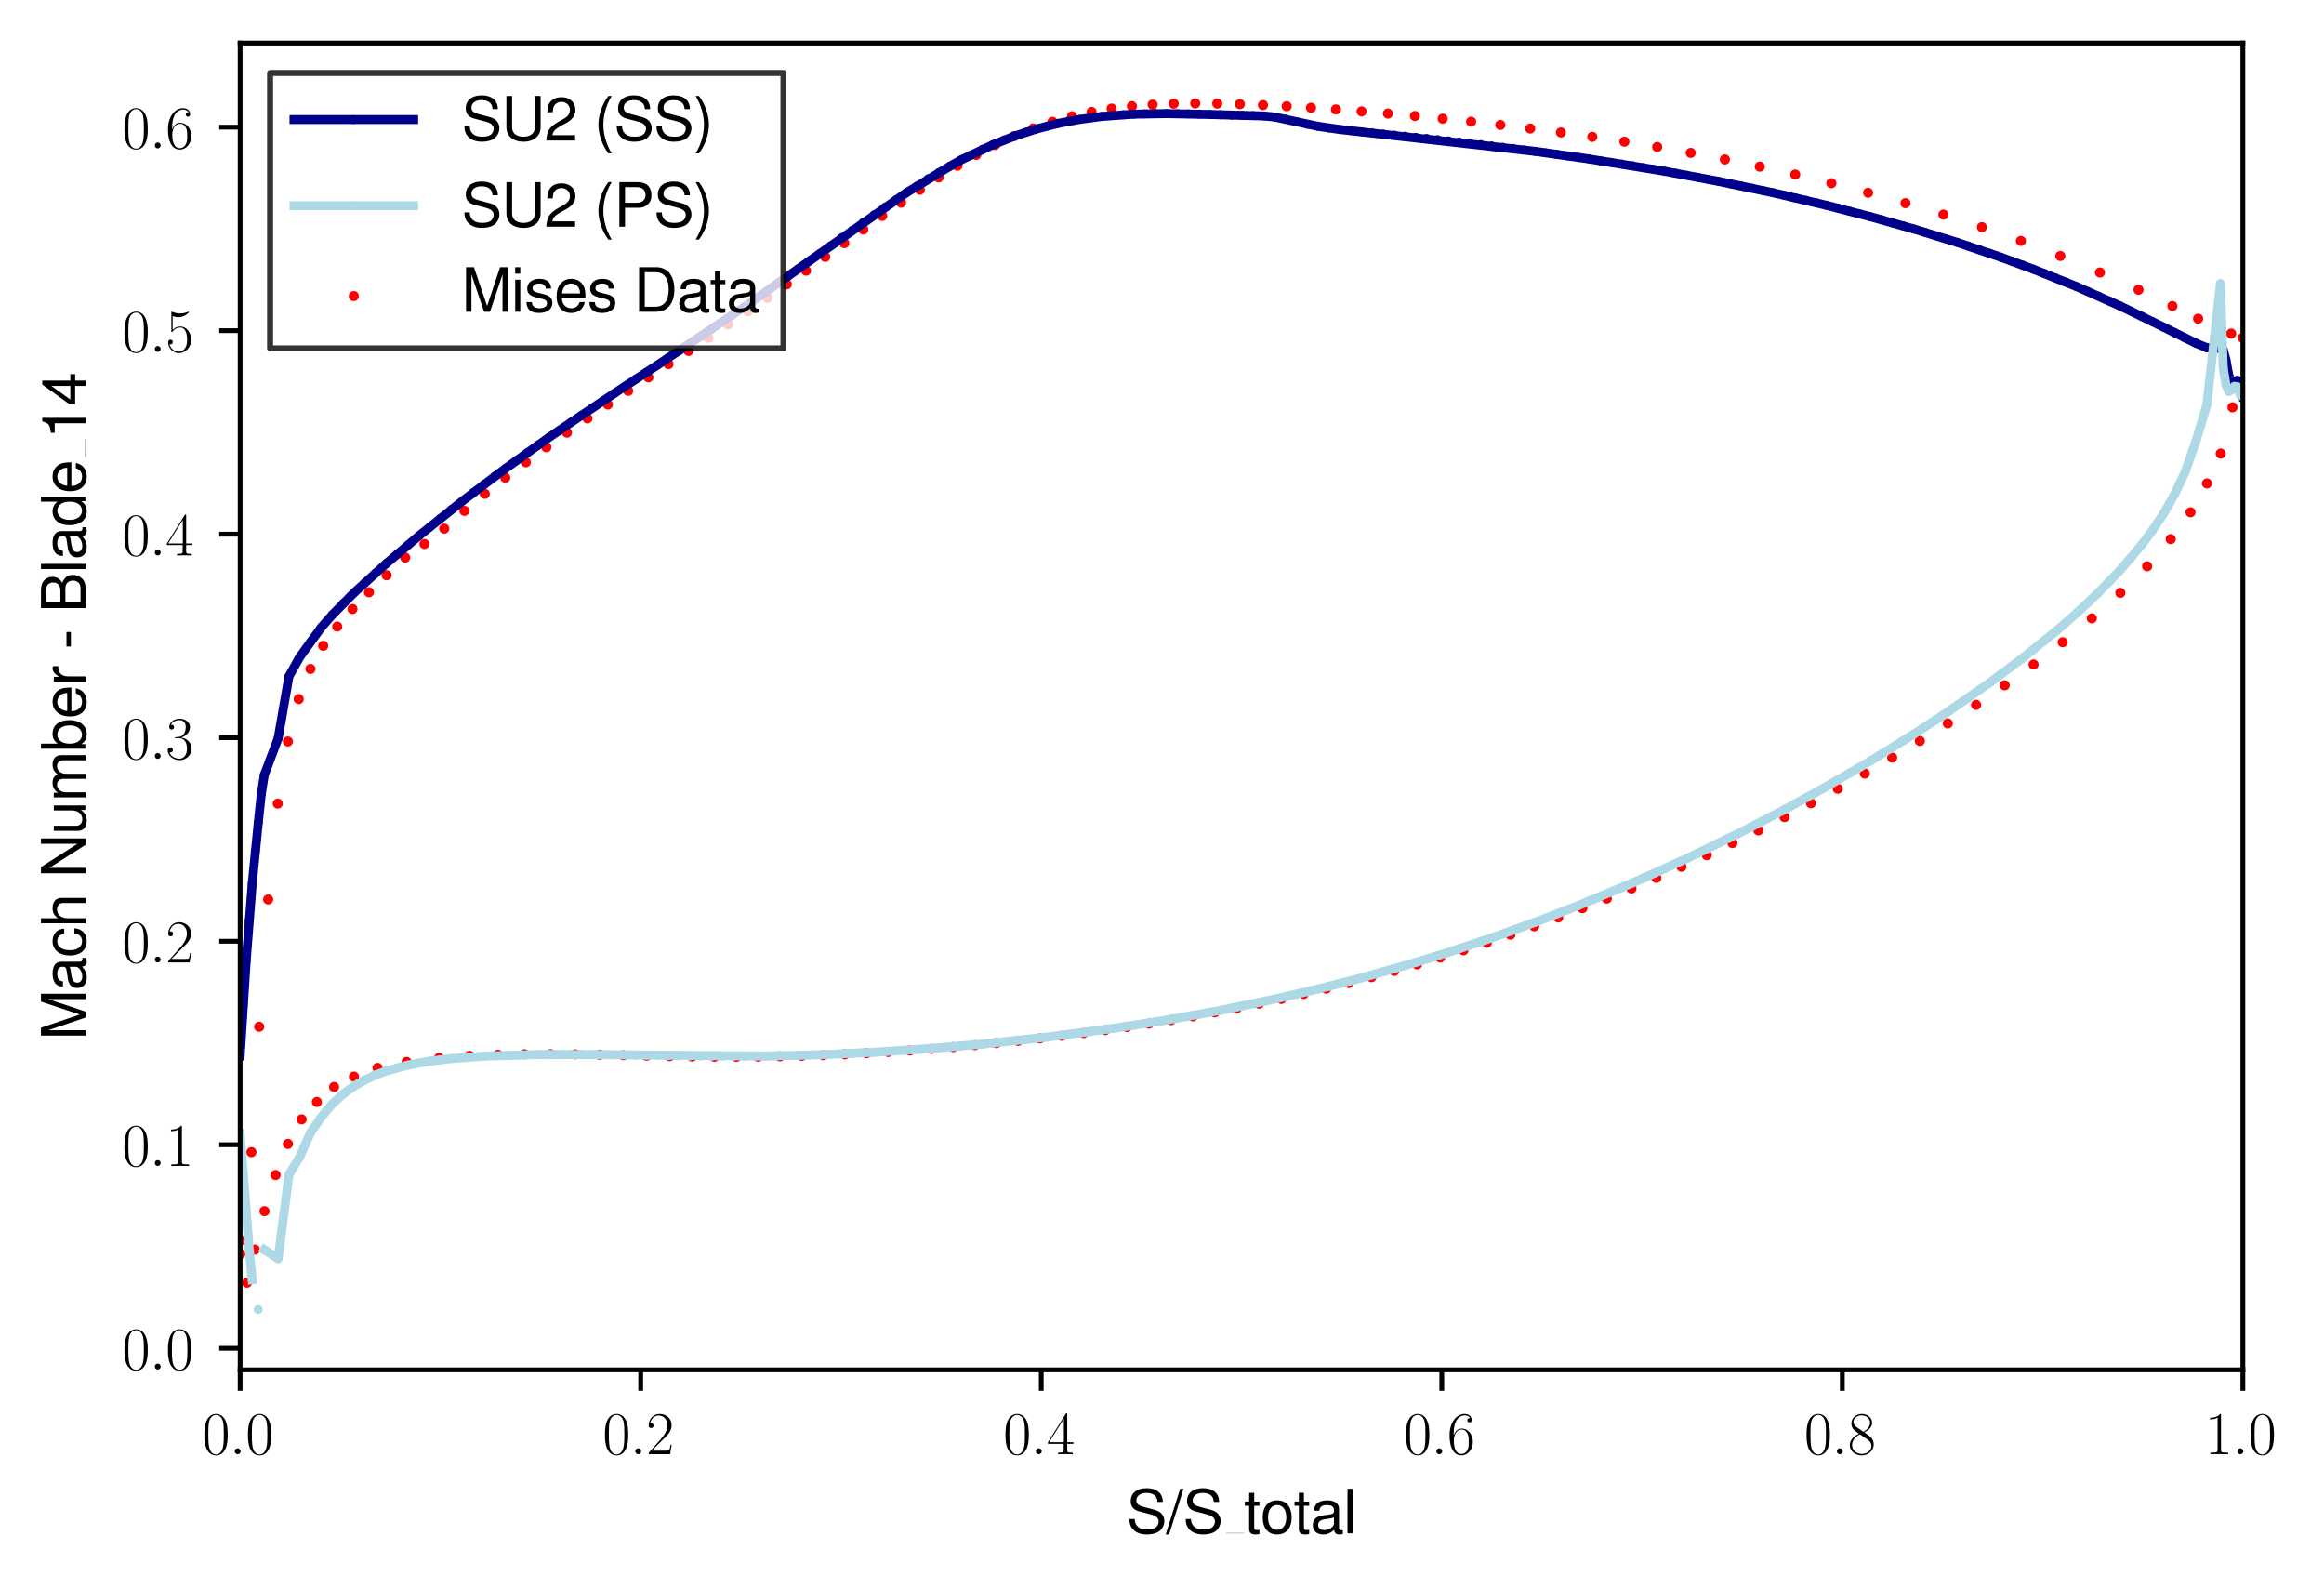 <?xml version="1.0" encoding="utf-8" standalone="no"?>
<!DOCTYPE svg PUBLIC "-//W3C//DTD SVG 1.1//EN"
  "http://www.w3.org/Graphics/SVG/1.1/DTD/svg11.dtd">
<svg xmlns:xlink="http://www.w3.org/1999/xlink" width="388.515pt" height="265.601pt" viewBox="0 0 388.515 265.601" xmlns="http://www.w3.org/2000/svg" version="1.1">
 <defs>
  <style type="text/css">*{stroke-linejoin: round; stroke-linecap: butt}</style>
 </defs>
 <g id="figure_1">
  <g id="patch_1">
   <path d="M 0 265.601 
L 388.515 265.601 
L 388.515 0 
L 0 0 
z
" style="fill: #ffffff"/>
  </g>
  <g id="axes_1">
   <g id="patch_2">
    <path d="M 40.15 228.96 
L 374.95 228.96 
L 374.95 7.2 
L 40.15 7.2 
z
" style="fill: #ffffff"/>
   </g>
   <g id="PathCollection_1">
    <defs>
     <path id="mca2e6f05c0" d="M 0 0.354 
C 0.094 0.354 0.184 0.316 0.25 0.25 
C 0.316 0.184 0.354 0.094 0.354 0 
C 0.354 -0.094 0.316 -0.184 0.25 -0.25 
C 0.184 -0.316 0.094 -0.354 0 -0.354 
C -0.094 -0.354 -0.184 -0.316 -0.25 -0.25 
C -0.316 -0.184 -0.354 -0.094 -0.354 0 
C -0.354 0.094 -0.316 0.184 -0.25 0.25 
C -0.184 0.316 -0.094 0.354 0 0.354 
z
" style="stroke: #ff0000"/>
    </defs>
    <g clip-path="url(#p68bc0efd98)">
     <use xlink:href="#mca2e6f05c0" x="40.15" y="209.597" style="fill: #ff0000; stroke: #ff0000"/>
     <use xlink:href="#mca2e6f05c0" x="41.299" y="214.387" style="fill: #ff0000; stroke: #ff0000"/>
     <use xlink:href="#mca2e6f05c0" x="42.622" y="208.863" style="fill: #ff0000; stroke: #ff0000"/>
     <use xlink:href="#mca2e6f05c0" x="44.219" y="202.439" style="fill: #ff0000; stroke: #ff0000"/>
     <use xlink:href="#mca2e6f05c0" x="46.07" y="196.388" style="fill: #ff0000; stroke: #ff0000"/>
     <use xlink:href="#mca2e6f05c0" x="48.138" y="191.198" style="fill: #ff0000; stroke: #ff0000"/>
     <use xlink:href="#mca2e6f05c0" x="50.426" y="187.091" style="fill: #ff0000; stroke: #ff0000"/>
     <use xlink:href="#mca2e6f05c0" x="52.973" y="184.187" style="fill: #ff0000; stroke: #ff0000"/>
     <use xlink:href="#mca2e6f05c0" x="55.848" y="181.677" style="fill: #ff0000; stroke: #ff0000"/>
     <use xlink:href="#mca2e6f05c0" x="59.165" y="179.945" style="fill: #ff0000; stroke: #ff0000"/>
     <use xlink:href="#mca2e6f05c0" x="63.121" y="178.489" style="fill: #ff0000; stroke: #ff0000"/>
     <use xlink:href="#mca2e6f05c0" x="67.976" y="177.493" style="fill: #ff0000; stroke: #ff0000"/>
     <use xlink:href="#mca2e6f05c0" x="73.39" y="176.828" style="fill: #ff0000; stroke: #ff0000"/>
     <use xlink:href="#mca2e6f05c0" x="78.491" y="176.469" style="fill: #ff0000; stroke: #ff0000"/>
     <use xlink:href="#mca2e6f05c0" x="83.22" y="176.289" style="fill: #ff0000; stroke: #ff0000"/>
     <use xlink:href="#mca2e6f05c0" x="87.698" y="176.205" style="fill: #ff0000; stroke: #ff0000"/>
     <use xlink:href="#mca2e6f05c0" x="92.004" y="176.188" style="fill: #ff0000; stroke: #ff0000"/>
     <use xlink:href="#mca2e6f05c0" x="96.178" y="176.223" style="fill: #ff0000; stroke: #ff0000"/>
     <use xlink:href="#mca2e6f05c0" x="100.244" y="176.286" style="fill: #ff0000; stroke: #ff0000"/>
     <use xlink:href="#mca2e6f05c0" x="104.214" y="176.37" style="fill: #ff0000; stroke: #ff0000"/>
     <use xlink:href="#mca2e6f05c0" x="108.102" y="176.456" style="fill: #ff0000; stroke: #ff0000"/>
     <use xlink:href="#mca2e6f05c0" x="111.922" y="176.532" style="fill: #ff0000; stroke: #ff0000"/>
     <use xlink:href="#mca2e6f05c0" x="115.685" y="176.593" style="fill: #ff0000; stroke: #ff0000"/>
     <use xlink:href="#mca2e6f05c0" x="119.404" y="176.63" style="fill: #ff0000; stroke: #ff0000"/>
     <use xlink:href="#mca2e6f05c0" x="123.088" y="176.64" style="fill: #ff0000; stroke: #ff0000"/>
     <use xlink:href="#mca2e6f05c0" x="126.746" y="176.619" style="fill: #ff0000; stroke: #ff0000"/>
     <use xlink:href="#mca2e6f05c0" x="130.386" y="176.565" style="fill: #ff0000; stroke: #ff0000"/>
     <use xlink:href="#mca2e6f05c0" x="134.013" y="176.479" style="fill: #ff0000; stroke: #ff0000"/>
     <use xlink:href="#mca2e6f05c0" x="137.633" y="176.362" style="fill: #ff0000; stroke: #ff0000"/>
     <use xlink:href="#mca2e6f05c0" x="141.248" y="176.214" style="fill: #ff0000; stroke: #ff0000"/>
     <use xlink:href="#mca2e6f05c0" x="144.86" y="176.031" style="fill: #ff0000; stroke: #ff0000"/>
     <use xlink:href="#mca2e6f05c0" x="148.472" y="175.82" style="fill: #ff0000; stroke: #ff0000"/>
     <use xlink:href="#mca2e6f05c0" x="152.085" y="175.579" style="fill: #ff0000; stroke: #ff0000"/>
     <use xlink:href="#mca2e6f05c0" x="155.701" y="175.309" style="fill: #ff0000; stroke: #ff0000"/>
     <use xlink:href="#mca2e6f05c0" x="159.319" y="175.013" style="fill: #ff0000; stroke: #ff0000"/>
     <use xlink:href="#mca2e6f05c0" x="162.941" y="174.695" style="fill: #ff0000; stroke: #ff0000"/>
     <use xlink:href="#mca2e6f05c0" x="166.566" y="174.346" style="fill: #ff0000; stroke: #ff0000"/>
     <use xlink:href="#mca2e6f05c0" x="170.194" y="173.97" style="fill: #ff0000; stroke: #ff0000"/>
     <use xlink:href="#mca2e6f05c0" x="173.827" y="173.568" style="fill: #ff0000; stroke: #ff0000"/>
     <use xlink:href="#mca2e6f05c0" x="177.464" y="173.133" style="fill: #ff0000; stroke: #ff0000"/>
     <use xlink:href="#mca2e6f05c0" x="181.106" y="172.67" style="fill: #ff0000; stroke: #ff0000"/>
     <use xlink:href="#mca2e6f05c0" x="184.753" y="172.179" style="fill: #ff0000; stroke: #ff0000"/>
     <use xlink:href="#mca2e6f05c0" x="188.406" y="171.654" style="fill: #ff0000; stroke: #ff0000"/>
     <use xlink:href="#mca2e6f05c0" x="192.065" y="171.095" style="fill: #ff0000; stroke: #ff0000"/>
     <use xlink:href="#mca2e6f05c0" x="195.733" y="170.502" style="fill: #ff0000; stroke: #ff0000"/>
     <use xlink:href="#mca2e6f05c0" x="199.408" y="169.873" style="fill: #ff0000; stroke: #ff0000"/>
     <use xlink:href="#mca2e6f05c0" x="203.093" y="169.206" style="fill: #ff0000; stroke: #ff0000"/>
     <use xlink:href="#mca2e6f05c0" x="206.789" y="168.498" style="fill: #ff0000; stroke: #ff0000"/>
     <use xlink:href="#mca2e6f05c0" x="210.497" y="167.751" style="fill: #ff0000; stroke: #ff0000"/>
     <use xlink:href="#mca2e6f05c0" x="214.218" y="166.959" style="fill: #ff0000; stroke: #ff0000"/>
     <use xlink:href="#mca2e6f05c0" x="217.953" y="166.123" style="fill: #ff0000; stroke: #ff0000"/>
     <use xlink:href="#mca2e6f05c0" x="221.706" y="165.237" style="fill: #ff0000; stroke: #ff0000"/>
     <use xlink:href="#mca2e6f05c0" x="225.476" y="164.305" style="fill: #ff0000; stroke: #ff0000"/>
     <use xlink:href="#mca2e6f05c0" x="229.266" y="163.319" style="fill: #ff0000; stroke: #ff0000"/>
     <use xlink:href="#mca2e6f05c0" x="233.078" y="162.281" style="fill: #ff0000; stroke: #ff0000"/>
     <use xlink:href="#mca2e6f05c0" x="236.912" y="161.189" style="fill: #ff0000; stroke: #ff0000"/>
     <use xlink:href="#mca2e6f05c0" x="240.771" y="160.038" style="fill: #ff0000; stroke: #ff0000"/>
     <use xlink:href="#mca2e6f05c0" x="244.656" y="158.827" style="fill: #ff0000; stroke: #ff0000"/>
     <use xlink:href="#mca2e6f05c0" x="248.57" y="157.555" style="fill: #ff0000; stroke: #ff0000"/>
     <use xlink:href="#mca2e6f05c0" x="252.513" y="156.22" style="fill: #ff0000; stroke: #ff0000"/>
     <use xlink:href="#mca2e6f05c0" x="256.488" y="154.816" style="fill: #ff0000; stroke: #ff0000"/>
     <use xlink:href="#mca2e6f05c0" x="260.496" y="153.347" style="fill: #ff0000; stroke: #ff0000"/>
     <use xlink:href="#mca2e6f05c0" x="264.539" y="151.804" style="fill: #ff0000; stroke: #ff0000"/>
     <use xlink:href="#mca2e6f05c0" x="268.619" y="150.189" style="fill: #ff0000; stroke: #ff0000"/>
     <use xlink:href="#mca2e6f05c0" x="272.737" y="148.498" style="fill: #ff0000; stroke: #ff0000"/>
     <use xlink:href="#mca2e6f05c0" x="276.894" y="146.726" style="fill: #ff0000; stroke: #ff0000"/>
     <use xlink:href="#mca2e6f05c0" x="281.094" y="144.873" style="fill: #ff0000; stroke: #ff0000"/>
     <use xlink:href="#mca2e6f05c0" x="285.335" y="142.935" style="fill: #ff0000; stroke: #ff0000"/>
     <use xlink:href="#mca2e6f05c0" x="289.621" y="140.911" style="fill: #ff0000; stroke: #ff0000"/>
     <use xlink:href="#mca2e6f05c0" x="293.951" y="138.79" style="fill: #ff0000; stroke: #ff0000"/>
     <use xlink:href="#mca2e6f05c0" x="298.328" y="136.576" style="fill: #ff0000; stroke: #ff0000"/>
     <use xlink:href="#mca2e6f05c0" x="302.753" y="134.258" style="fill: #ff0000; stroke: #ff0000"/>
     <use xlink:href="#mca2e6f05c0" x="307.227" y="131.833" style="fill: #ff0000; stroke: #ff0000"/>
     <use xlink:href="#mca2e6f05c0" x="311.75" y="129.298" style="fill: #ff0000; stroke: #ff0000"/>
     <use xlink:href="#mca2e6f05c0" x="316.323" y="126.637" style="fill: #ff0000; stroke: #ff0000"/>
     <use xlink:href="#mca2e6f05c0" x="320.948" y="123.847" style="fill: #ff0000; stroke: #ff0000"/>
     <use xlink:href="#mca2e6f05c0" x="325.623" y="120.917" style="fill: #ff0000; stroke: #ff0000"/>
     <use xlink:href="#mca2e6f05c0" x="330.353" y="117.819" style="fill: #ff0000; stroke: #ff0000"/>
     <use xlink:href="#mca2e6f05c0" x="335.134" y="114.547" style="fill: #ff0000; stroke: #ff0000"/>
     <use xlink:href="#mca2e6f05c0" x="339.963" y="111.067" style="fill: #ff0000; stroke: #ff0000"/>
     <use xlink:href="#mca2e6f05c0" x="344.83" y="107.345" style="fill: #ff0000; stroke: #ff0000"/>
     <use xlink:href="#mca2e6f05c0" x="349.698" y="103.355" style="fill: #ff0000; stroke: #ff0000"/>
     <use xlink:href="#mca2e6f05c0" x="354.469" y="99.093" style="fill: #ff0000; stroke: #ff0000"/>
     <use xlink:href="#mca2e6f05c0" x="358.943" y="94.652" style="fill: #ff0000; stroke: #ff0000"/>
     <use xlink:href="#mca2e6f05c0" x="362.887" y="90.106" style="fill: #ff0000; stroke: #ff0000"/>
     <use xlink:href="#mca2e6f05c0" x="366.199" y="85.624" style="fill: #ff0000; stroke: #ff0000"/>
     <use xlink:href="#mca2e6f05c0" x="368.946" y="80.799" style="fill: #ff0000; stroke: #ff0000"/>
     <use xlink:href="#mca2e6f05c0" x="371.247" y="75.809" style="fill: #ff0000; stroke: #ff0000"/>
     <use xlink:href="#mca2e6f05c0" x="373.213" y="68.081" style="fill: #ff0000; stroke: #ff0000"/>
     <use xlink:href="#mca2e6f05c0" x="374.95" y="56.466" style="fill: #ff0000; stroke: #ff0000"/>
     <use xlink:href="#mca2e6f05c0" x="40.15" y="209.597" style="fill: #ff0000; stroke: #ff0000"/>
     <use xlink:href="#mca2e6f05c0" x="41.031" y="207.296" style="fill: #ff0000; stroke: #ff0000"/>
     <use xlink:href="#mca2e6f05c0" x="42.032" y="192.573" style="fill: #ff0000; stroke: #ff0000"/>
     <use xlink:href="#mca2e6f05c0" x="43.33" y="171.616" style="fill: #ff0000; stroke: #ff0000"/>
     <use xlink:href="#mca2e6f05c0" x="44.83" y="150.34" style="fill: #ff0000; stroke: #ff0000"/>
     <use xlink:href="#mca2e6f05c0" x="46.433" y="134.319" style="fill: #ff0000; stroke: #ff0000"/>
     <use xlink:href="#mca2e6f05c0" x="48.128" y="123.937" style="fill: #ff0000; stroke: #ff0000"/>
     <use xlink:href="#mca2e6f05c0" x="49.94" y="116.853" style="fill: #ff0000; stroke: #ff0000"/>
     <use xlink:href="#mca2e6f05c0" x="51.9" y="111.813" style="fill: #ff0000; stroke: #ff0000"/>
     <use xlink:href="#mca2e6f05c0" x="54.038" y="107.945" style="fill: #ff0000; stroke: #ff0000"/>
     <use xlink:href="#mca2e6f05c0" x="56.375" y="104.722" style="fill: #ff0000; stroke: #ff0000"/>
     <use xlink:href="#mca2e6f05c0" x="58.926" y="101.794" style="fill: #ff0000; stroke: #ff0000"/>
     <use xlink:href="#mca2e6f05c0" x="61.684" y="98.992" style="fill: #ff0000; stroke: #ff0000"/>
     <use xlink:href="#mca2e6f05c0" x="64.63" y="96.152" style="fill: #ff0000; stroke: #ff0000"/>
     <use xlink:href="#mca2e6f05c0" x="67.734" y="93.195" style="fill: #ff0000; stroke: #ff0000"/>
     <use xlink:href="#mca2e6f05c0" x="70.958" y="90.921" style="fill: #ff0000; stroke: #ff0000"/>
     <use xlink:href="#mca2e6f05c0" x="74.269" y="88.358" style="fill: #ff0000; stroke: #ff0000"/>
     <use xlink:href="#mca2e6f05c0" x="77.638" y="85.38" style="fill: #ff0000; stroke: #ff0000"/>
     <use xlink:href="#mca2e6f05c0" x="81.045" y="82.535" style="fill: #ff0000; stroke: #ff0000"/>
     <use xlink:href="#mca2e6f05c0" x="84.471" y="79.838" style="fill: #ff0000; stroke: #ff0000"/>
     <use xlink:href="#mca2e6f05c0" x="87.908" y="77.266" style="fill: #ff0000; stroke: #ff0000"/>
     <use xlink:href="#mca2e6f05c0" x="91.345" y="74.76" style="fill: #ff0000; stroke: #ff0000"/>
     <use xlink:href="#mca2e6f05c0" x="94.778" y="72.314" style="fill: #ff0000; stroke: #ff0000"/>
     <use xlink:href="#mca2e6f05c0" x="98.203" y="69.934" style="fill: #ff0000; stroke: #ff0000"/>
     <use xlink:href="#mca2e6f05c0" x="101.616" y="67.613" style="fill: #ff0000; stroke: #ff0000"/>
     <use xlink:href="#mca2e6f05c0" x="105.014" y="65.327" style="fill: #ff0000; stroke: #ff0000"/>
     <use xlink:href="#mca2e6f05c0" x="108.396" y="63.079" style="fill: #ff0000; stroke: #ff0000"/>
     <use xlink:href="#mca2e6f05c0" x="111.76" y="60.863" style="fill: #ff0000; stroke: #ff0000"/>
     <use xlink:href="#mca2e6f05c0" x="115.105" y="58.658" style="fill: #ff0000; stroke: #ff0000"/>
     <use xlink:href="#mca2e6f05c0" x="118.431" y="56.457" style="fill: #ff0000; stroke: #ff0000"/>
     <use xlink:href="#mca2e6f05c0" x="121.737" y="54.249" style="fill: #ff0000; stroke: #ff0000"/>
     <use xlink:href="#mca2e6f05c0" x="125.022" y="52.026" style="fill: #ff0000; stroke: #ff0000"/>
     <use xlink:href="#mca2e6f05c0" x="128.286" y="49.783" style="fill: #ff0000; stroke: #ff0000"/>
     <use xlink:href="#mca2e6f05c0" x="131.53" y="47.515" style="fill: #ff0000; stroke: #ff0000"/>
     <use xlink:href="#mca2e6f05c0" x="134.755" y="45.238" style="fill: #ff0000; stroke: #ff0000"/>
     <use xlink:href="#mca2e6f05c0" x="137.961" y="42.942" style="fill: #ff0000; stroke: #ff0000"/>
     <use xlink:href="#mca2e6f05c0" x="141.15" y="40.645" style="fill: #ff0000; stroke: #ff0000"/>
     <use xlink:href="#mca2e6f05c0" x="144.323" y="38.357" style="fill: #ff0000; stroke: #ff0000"/>
     <use xlink:href="#mca2e6f05c0" x="147.484" y="36.09" style="fill: #ff0000; stroke: #ff0000"/>
     <use xlink:href="#mca2e6f05c0" x="150.634" y="33.874" style="fill: #ff0000; stroke: #ff0000"/>
     <use xlink:href="#mca2e6f05c0" x="153.777" y="31.717" style="fill: #ff0000; stroke: #ff0000"/>
     <use xlink:href="#mca2e6f05c0" x="156.916" y="29.656" style="fill: #ff0000; stroke: #ff0000"/>
     <use xlink:href="#mca2e6f05c0" x="160.056" y="27.706" style="fill: #ff0000; stroke: #ff0000"/>
     <use xlink:href="#mca2e6f05c0" x="163.201" y="25.894" style="fill: #ff0000; stroke: #ff0000"/>
     <use xlink:href="#mca2e6f05c0" x="166.356" y="24.242" style="fill: #ff0000; stroke: #ff0000"/>
     <use xlink:href="#mca2e6f05c0" x="169.526" y="22.761" style="fill: #ff0000; stroke: #ff0000"/>
     <use xlink:href="#mca2e6f05c0" x="172.719" y="21.466" style="fill: #ff0000; stroke: #ff0000"/>
     <use xlink:href="#mca2e6f05c0" x="175.939" y="20.36" style="fill: #ff0000; stroke: #ff0000"/>
     <use xlink:href="#mca2e6f05c0" x="179.193" y="19.439" style="fill: #ff0000; stroke: #ff0000"/>
     <use xlink:href="#mca2e6f05c0" x="182.488" y="18.711" style="fill: #ff0000; stroke: #ff0000"/>
     <use xlink:href="#mca2e6f05c0" x="185.83" y="18.148" style="fill: #ff0000; stroke: #ff0000"/>
     <use xlink:href="#mca2e6f05c0" x="189.228" y="17.748" style="fill: #ff0000; stroke: #ff0000"/>
     <use xlink:href="#mca2e6f05c0" x="192.687" y="17.479" style="fill: #ff0000; stroke: #ff0000"/>
     <use xlink:href="#mca2e6f05c0" x="196.215" y="17.328" style="fill: #ff0000; stroke: #ff0000"/>
     <use xlink:href="#mca2e6f05c0" x="199.818" y="17.28" style="fill: #ff0000; stroke: #ff0000"/>
     <use xlink:href="#mca2e6f05c0" x="203.502" y="17.307" style="fill: #ff0000; stroke: #ff0000"/>
     <use xlink:href="#mca2e6f05c0" x="207.274" y="17.4" style="fill: #ff0000; stroke: #ff0000"/>
     <use xlink:href="#mca2e6f05c0" x="211.138" y="17.559" style="fill: #ff0000; stroke: #ff0000"/>
     <use xlink:href="#mca2e6f05c0" x="215.101" y="17.757" style="fill: #ff0000; stroke: #ff0000"/>
     <use xlink:href="#mca2e6f05c0" x="219.167" y="18.005" style="fill: #ff0000; stroke: #ff0000"/>
     <use xlink:href="#mca2e6f05c0" x="223.341" y="18.284" style="fill: #ff0000; stroke: #ff0000"/>
     <use xlink:href="#mca2e6f05c0" x="227.625" y="18.612" style="fill: #ff0000; stroke: #ff0000"/>
     <use xlink:href="#mca2e6f05c0" x="232.024" y="18.976" style="fill: #ff0000; stroke: #ff0000"/>
     <use xlink:href="#mca2e6f05c0" x="236.541" y="19.384" style="fill: #ff0000; stroke: #ff0000"/>
     <use xlink:href="#mca2e6f05c0" x="241.177" y="19.834" style="fill: #ff0000; stroke: #ff0000"/>
     <use xlink:href="#mca2e6f05c0" x="245.935" y="20.333" style="fill: #ff0000; stroke: #ff0000"/>
     <use xlink:href="#mca2e6f05c0" x="250.814" y="20.885" style="fill: #ff0000; stroke: #ff0000"/>
     <use xlink:href="#mca2e6f05c0" x="255.817" y="21.483" style="fill: #ff0000; stroke: #ff0000"/>
     <use xlink:href="#mca2e6f05c0" x="260.943" y="22.142" style="fill: #ff0000; stroke: #ff0000"/>
     <use xlink:href="#mca2e6f05c0" x="266.189" y="22.874" style="fill: #ff0000; stroke: #ff0000"/>
     <use xlink:href="#mca2e6f05c0" x="271.556" y="23.682" style="fill: #ff0000; stroke: #ff0000"/>
     <use xlink:href="#mca2e6f05c0" x="277.042" y="24.57" style="fill: #ff0000; stroke: #ff0000"/>
     <use xlink:href="#mca2e6f05c0" x="282.642" y="25.554" style="fill: #ff0000; stroke: #ff0000"/>
     <use xlink:href="#mca2e6f05c0" x="288.356" y="26.649" style="fill: #ff0000; stroke: #ff0000"/>
     <use xlink:href="#mca2e6f05c0" x="294.184" y="27.85" style="fill: #ff0000; stroke: #ff0000"/>
     <use xlink:href="#mca2e6f05c0" x="300.118" y="29.167" style="fill: #ff0000; stroke: #ff0000"/>
     <use xlink:href="#mca2e6f05c0" x="306.157" y="30.618" style="fill: #ff0000; stroke: #ff0000"/>
     <use xlink:href="#mca2e6f05c0" x="312.301" y="32.215" style="fill: #ff0000; stroke: #ff0000"/>
     <use xlink:href="#mca2e6f05c0" x="318.546" y="33.957" style="fill: #ff0000; stroke: #ff0000"/>
     <use xlink:href="#mca2e6f05c0" x="324.886" y="35.871" style="fill: #ff0000; stroke: #ff0000"/>
     <use xlink:href="#mca2e6f05c0" x="331.32" y="37.964" style="fill: #ff0000; stroke: #ff0000"/>
     <use xlink:href="#mca2e6f05c0" x="337.841" y="40.269" style="fill: #ff0000; stroke: #ff0000"/>
     <use xlink:href="#mca2e6f05c0" x="344.436" y="42.79" style="fill: #ff0000; stroke: #ff0000"/>
     <use xlink:href="#mca2e6f05c0" x="351.057" y="45.549" style="fill: #ff0000; stroke: #ff0000"/>
     <use xlink:href="#mca2e6f05c0" x="357.505" y="48.426" style="fill: #ff0000; stroke: #ff0000"/>
     <use xlink:href="#mca2e6f05c0" x="363.17" y="51.159" style="fill: #ff0000; stroke: #ff0000"/>
     <use xlink:href="#mca2e6f05c0" x="367.472" y="53.266" style="fill: #ff0000; stroke: #ff0000"/>
     <use xlink:href="#mca2e6f05c0" x="370.612" y="54.82" style="fill: #ff0000; stroke: #ff0000"/>
     <use xlink:href="#mca2e6f05c0" x="373" y="55.749" style="fill: #ff0000; stroke: #ff0000"/>
     <use xlink:href="#mca2e6f05c0" x="374.95" y="56.466" style="fill: #ff0000; stroke: #ff0000"/>
    </g>
   </g>
   <g id="matplotlib.axis_1">
    <g id="xtick_1">
     <g id="line2d_1">
      <defs>
       <path id="m50e2e9a95a" d="M 0 0 
L 0 3.5 
" style="stroke: #000000; stroke-width: 0.8"/>
      </defs>
      <g>
       <use xlink:href="#m50e2e9a95a" x="40.15" y="228.96" style="stroke: #000000; stroke-width: 0.8"/>
      </g>
     </g>
     <g id="text_1">
      <!-- $\mathdefault{0.0}$ -->
      <g transform="translate(33.785 243.058) scale(0.1 -0.1)">
       <defs>
        <path id="CMR17-30" d="M 2688 2038 
C 2688 2430 2682 3099 2413 3613 
C 2176 4063 1798 4224 1466 4224 
C 1158 4224 768 4082 525 3620 
C 269 3137 243 2539 243 2038 
C 243 1671 250 1112 448 623 
C 723 -39 1216 -128 1466 -128 
C 1760 -128 2208 -7 2470 604 
C 2662 1048 2688 1568 2688 2038 
z
M 1466 -26 
C 1056 -26 813 328 723 816 
C 653 1196 653 1749 653 2109 
C 653 2604 653 3015 736 3407 
C 858 3954 1216 4121 1466 4121 
C 1728 4121 2067 3947 2189 3420 
C 2272 3054 2278 2623 2278 2109 
C 2278 1691 2278 1176 2202 797 
C 2067 96 1690 -26 1466 -26 
z
" transform="scale(0.016)"/>
        <path id="CMMI12-3a" d="M 1178 307 
C 1178 492 1024 620 870 620 
C 685 620 557 467 557 313 
C 557 128 710 0 864 0 
C 1050 0 1178 153 1178 307 
z
" transform="scale(0.016)"/>
       </defs>
       <use xlink:href="#CMR17-30" transform="scale(0.996)"/>
       <use xlink:href="#CMMI12-3a" transform="translate(45.69 0) scale(0.996)"/>
       <use xlink:href="#CMR17-30" transform="translate(72.788 0) scale(0.996)"/>
      </g>
     </g>
    </g>
    <g id="xtick_2">
     <g id="line2d_2">
      <g>
       <use xlink:href="#m50e2e9a95a" x="107.11" y="228.96" style="stroke: #000000; stroke-width: 0.8"/>
      </g>
     </g>
     <g id="text_2">
      <!-- $\mathdefault{0.2}$ -->
      <g transform="translate(100.745 243.058) scale(0.1 -0.1)">
       <defs>
        <path id="CMR17-32" d="M 2669 990 
L 2554 990 
C 2490 537 2438 460 2413 422 
C 2381 371 1920 371 1830 371 
L 602 371 
C 832 620 1280 1073 1824 1596 
C 2214 1966 2669 2400 2669 3033 
C 2669 3788 2067 4224 1395 4224 
C 691 4224 262 3603 262 3027 
C 262 2777 448 2745 525 2745 
C 589 2745 781 2783 781 3007 
C 781 3206 614 3264 525 3264 
C 486 3264 448 3257 422 3244 
C 544 3788 915 4057 1306 4057 
C 1862 4057 2227 3616 2227 3033 
C 2227 2477 1901 1998 1536 1583 
L 262 147 
L 262 0 
L 2515 0 
L 2669 990 
z
" transform="scale(0.016)"/>
       </defs>
       <use xlink:href="#CMR17-30" transform="scale(0.996)"/>
       <use xlink:href="#CMMI12-3a" transform="translate(45.69 0) scale(0.996)"/>
       <use xlink:href="#CMR17-32" transform="translate(72.788 0) scale(0.996)"/>
      </g>
     </g>
    </g>
    <g id="xtick_3">
     <g id="line2d_3">
      <g>
       <use xlink:href="#m50e2e9a95a" x="174.07" y="228.96" style="stroke: #000000; stroke-width: 0.8"/>
      </g>
     </g>
     <g id="text_3">
      <!-- $\mathdefault{0.4}$ -->
      <g transform="translate(167.705 243.058) scale(0.1 -0.1)">
       <defs>
        <path id="CMR17-34" d="M 2150 4147 
C 2150 4281 2144 4288 2029 4288 
L 128 1254 
L 128 1088 
L 1779 1088 
L 1779 460 
C 1779 230 1766 166 1318 166 
L 1197 166 
L 1197 0 
C 1402 12 1747 12 1965 12 
C 2182 12 2528 12 2733 0 
L 2733 166 
L 2611 166 
C 2163 166 2150 230 2150 460 
L 2150 1088 
L 2803 1088 
L 2803 1254 
L 2150 1254 
L 2150 4147 
z
M 1798 3723 
L 1798 1254 
L 256 1254 
L 1798 3723 
z
" transform="scale(0.016)"/>
       </defs>
       <use xlink:href="#CMR17-30" transform="scale(0.996)"/>
       <use xlink:href="#CMMI12-3a" transform="translate(45.69 0) scale(0.996)"/>
       <use xlink:href="#CMR17-34" transform="translate(72.788 0) scale(0.996)"/>
      </g>
     </g>
    </g>
    <g id="xtick_4">
     <g id="line2d_4">
      <g>
       <use xlink:href="#m50e2e9a95a" x="241.03" y="228.96" style="stroke: #000000; stroke-width: 0.8"/>
      </g>
     </g>
     <g id="text_4">
      <!-- $\mathdefault{0.6}$ -->
      <g transform="translate(234.665 243.058) scale(0.1 -0.1)">
       <defs>
        <path id="CMR17-36" d="M 678 2198 
C 678 3712 1395 4076 1811 4076 
C 1946 4076 2272 4049 2400 3782 
C 2298 3782 2106 3782 2106 3558 
C 2106 3385 2246 3328 2336 3328 
C 2394 3328 2566 3353 2566 3571 
C 2566 3987 2246 4224 1805 4224 
C 1043 4224 243 3411 243 2011 
C 243 257 966 -128 1478 -128 
C 2099 -128 2688 431 2688 1295 
C 2688 2101 2170 2688 1517 2688 
C 1126 2688 838 2430 678 1979 
L 678 2198 
z
M 1478 25 
C 691 25 691 1212 691 1450 
C 691 1914 909 2585 1504 2585 
C 1613 2585 1926 2585 2138 2140 
C 2253 1889 2253 1624 2253 1302 
C 2253 954 2253 696 2118 438 
C 1978 173 1773 25 1478 25 
z
" transform="scale(0.016)"/>
       </defs>
       <use xlink:href="#CMR17-30" transform="scale(0.996)"/>
       <use xlink:href="#CMMI12-3a" transform="translate(45.69 0) scale(0.996)"/>
       <use xlink:href="#CMR17-36" transform="translate(72.788 0) scale(0.996)"/>
      </g>
     </g>
    </g>
    <g id="xtick_5">
     <g id="line2d_5">
      <g>
       <use xlink:href="#m50e2e9a95a" x="307.99" y="228.96" style="stroke: #000000; stroke-width: 0.8"/>
      </g>
     </g>
     <g id="text_5">
      <!-- $\mathdefault{0.8}$ -->
      <g transform="translate(301.625 243.058) scale(0.1 -0.1)">
       <defs>
        <path id="CMR17-38" d="M 1741 2289 
C 2144 2494 2554 2803 2554 3298 
C 2554 3884 1990 4224 1472 4224 
C 890 4224 378 3800 378 3215 
C 378 3054 416 2777 666 2533 
C 730 2469 998 2276 1171 2154 
C 883 2006 211 1652 211 945 
C 211 282 838 -128 1459 -128 
C 2144 -128 2720 366 2720 1022 
C 2720 1607 2330 1877 2074 2051 
L 1741 2289 
z
M 902 2855 
C 851 2887 595 3086 595 3388 
C 595 3781 998 4076 1459 4076 
C 1965 4076 2336 3716 2336 3298 
C 2336 2700 1670 2359 1638 2359 
C 1632 2359 1626 2359 1574 2398 
L 902 2855 
z
M 2080 1536 
C 2176 1466 2483 1253 2483 861 
C 2483 385 2010 25 1472 25 
C 890 25 448 443 448 951 
C 448 1459 838 1884 1280 2083 
L 2080 1536 
z
" transform="scale(0.016)"/>
       </defs>
       <use xlink:href="#CMR17-30" transform="scale(0.996)"/>
       <use xlink:href="#CMMI12-3a" transform="translate(45.69 0) scale(0.996)"/>
       <use xlink:href="#CMR17-38" transform="translate(72.788 0) scale(0.996)"/>
      </g>
     </g>
    </g>
    <g id="xtick_6">
     <g id="line2d_6">
      <g>
       <use xlink:href="#m50e2e9a95a" x="374.95" y="228.96" style="stroke: #000000; stroke-width: 0.8"/>
      </g>
     </g>
     <g id="text_6">
      <!-- $\mathdefault{1.0}$ -->
      <g transform="translate(368.585 243.058) scale(0.1 -0.1)">
       <defs>
        <path id="CMR17-31" d="M 1702 4083 
C 1702 4217 1696 4224 1606 4224 
C 1357 3927 979 3833 621 3820 
C 602 3820 570 3820 563 3808 
C 557 3795 557 3782 557 3648 
C 755 3648 1088 3686 1344 3839 
L 1344 467 
C 1344 243 1331 166 781 166 
L 589 166 
L 589 0 
C 896 6 1216 12 1523 12 
C 1830 12 2150 6 2458 0 
L 2458 166 
L 2266 166 
C 1715 166 1702 236 1702 467 
L 1702 4083 
z
" transform="scale(0.016)"/>
       </defs>
       <use xlink:href="#CMR17-31" transform="scale(0.996)"/>
       <use xlink:href="#CMMI12-3a" transform="translate(45.69 0) scale(0.996)"/>
       <use xlink:href="#CMR17-30" transform="translate(72.788 0) scale(0.996)"/>
      </g>
     </g>
    </g>
    <g id="text_7">
     <!-- S/S_{total} -->
     <g transform="translate(188.313 256.279) scale(0.1 -0.1)">
      <defs>
       <path id="NimbusSanL-Regu-53" d="M 3814 3295 
C 3808 4204 3181 4736 2106 4736 
C 1082 4736 448 4211 448 3372 
C 448 2806 749 2450 1363 2291 
L 2522 1986 
C 3110 1833 3379 1598 3379 1236 
C 3379 988 3245 733 3046 593 
C 2861 466 2566 396 2189 396 
C 1683 396 1338 517 1114 784 
C 941 988 864 1210 870 1496 
L 307 1496 
C 314 1070 397 790 582 536 
C 902 102 1440 -128 2150 -128 
C 2707 -128 3162 0 3462 230 
C 3776 479 3974 892 3974 1293 
C 3974 1865 3616 2284 2982 2456 
L 1811 2768 
C 1248 2920 1043 3098 1043 3454 
C 1043 3925 1459 4236 2086 4236 
C 2829 4236 3245 3899 3251 3295 
L 3814 3295 
z
" transform="scale(0.016)"/>
       <path id="NimbusSanL-Regu-2f" d="M 1466 4672 
L -51 -128 
L 301 -128 
L 1818 4672 
L 1466 4672 
z
" transform="scale(0.016)"/>
       <path id="NimbusSanL-Regu-74" d="M 1626 3328 
L 1075 3328 
L 1075 4249 
L 544 4249 
L 544 3328 
L 90 3328 
L 90 2892 
L 544 2892 
L 544 402 
C 544 64 774 -128 1190 -128 
C 1318 -128 1446 -116 1626 -84 
L 1626 364 
C 1555 345 1472 339 1370 339 
C 1139 339 1075 402 1075 634 
L 1075 2892 
L 1626 2892 
L 1626 3328 
z
" transform="scale(0.016)"/>
       <path id="NimbusSanL-Regu-6f" d="M 1741 3456 
C 800 3456 230 2784 230 1663 
C 230 543 794 -128 1747 -128 
C 2688 -128 3264 543 3264 1638 
C 3264 2791 2707 3456 1741 3456 
z
M 1747 2963 
C 2349 2963 2707 2472 2707 1644 
C 2707 861 2336 364 1747 364 
C 1152 364 787 855 787 1663 
C 787 2466 1152 2963 1747 2963 
z
" transform="scale(0.016)"/>
       <path id="NimbusSanL-Regu-61" d="M 3424 332 
C 3366 320 3341 320 3309 320 
C 3123 320 3021 415 3021 581 
L 3021 2542 
C 3021 3135 2586 3456 1760 3456 
C 1274 3456 870 3315 646 3065 
C 493 2893 429 2702 416 2370 
L 954 2370 
C 998 2778 1242 2963 1741 2963 
C 2221 2963 2490 2784 2490 2466 
L 2490 2326 
C 2490 2103 2355 2007 1933 1956 
C 1178 1861 1062 1835 858 1753 
C 467 1593 269 1294 269 861 
C 269 256 691 -128 1370 -128 
C 1792 -128 2131 19 2509 364 
C 2547 25 2714 -128 3059 -128 
C 3168 -128 3251 -116 3424 -71 
L 3424 332 
z
M 2490 1071 
C 2490 893 2438 785 2278 638 
C 2061 441 1798 339 1485 339 
C 1069 339 826 536 826 874 
C 826 1224 1062 1402 1632 1485 
C 2195 1562 2310 1587 2490 1670 
L 2490 1071 
z
" transform="scale(0.016)"/>
       <path id="NimbusSanL-Regu-6c" d="M 973 4672 
L 435 4672 
L 435 0 
L 973 0 
L 973 4672 
z
" transform="scale(0.016)"/>
      </defs>
      <use xlink:href="#NimbusSanL-Regu-53" transform="scale(0.996)"/>
      <use xlink:href="#NimbusSanL-Regu-2f" transform="translate(66.45 0) scale(0.996)"/>
      <use xlink:href="#NimbusSanL-Regu-53" transform="translate(94.145 0) scale(0.996)"/>
      <use xlink:href="#NimbusSanL-Regu-74" transform="translate(196.461 0) scale(0.996)"/>
      <use xlink:href="#NimbusSanL-Regu-6f" transform="translate(224.156 0) scale(0.996)"/>
      <use xlink:href="#NimbusSanL-Regu-74" transform="translate(279.548 0) scale(0.996)"/>
      <use xlink:href="#NimbusSanL-Regu-61" transform="translate(307.243 0) scale(0.996)"/>
      <use xlink:href="#NimbusSanL-Regu-6c" transform="translate(362.634 0) scale(0.996)"/>
      <path d="M 166.573 0 
L 196.461 0 
L 196.461 0.399 
L 166.573 0.399 
L 166.573 0 
z
"/>
     </g>
    </g>
   </g>
   <g id="matplotlib.axis_2">
    <g id="ytick_1">
     <g id="line2d_7">
      <defs>
       <path id="mb537dabd34" d="M 0 0 
L -3.5 0 
" style="stroke: #000000; stroke-width: 0.8"/>
      </defs>
      <g>
       <use xlink:href="#mb537dabd34" x="40.15" y="225.354" style="stroke: #000000; stroke-width: 0.8"/>
      </g>
     </g>
     <g id="text_8">
      <!-- $\mathdefault{0.0}$ -->
      <g transform="translate(20.42 228.903) scale(0.1 -0.1)">
       <use xlink:href="#CMR17-30" transform="scale(0.996)"/>
       <use xlink:href="#CMMI12-3a" transform="translate(45.69 0) scale(0.996)"/>
       <use xlink:href="#CMR17-30" transform="translate(72.788 0) scale(0.996)"/>
      </g>
     </g>
    </g>
    <g id="ytick_2">
     <g id="line2d_8">
      <g>
       <use xlink:href="#mb537dabd34" x="40.15" y="191.337" style="stroke: #000000; stroke-width: 0.8"/>
      </g>
     </g>
     <g id="text_9">
      <!-- $\mathdefault{0.1}$ -->
      <g transform="translate(20.42 194.886) scale(0.1 -0.1)">
       <use xlink:href="#CMR17-30" transform="scale(0.996)"/>
       <use xlink:href="#CMMI12-3a" transform="translate(45.69 0) scale(0.996)"/>
       <use xlink:href="#CMR17-31" transform="translate(72.788 0) scale(0.996)"/>
      </g>
     </g>
    </g>
    <g id="ytick_3">
     <g id="line2d_9">
      <g>
       <use xlink:href="#mb537dabd34" x="40.15" y="157.32" style="stroke: #000000; stroke-width: 0.8"/>
      </g>
     </g>
     <g id="text_10">
      <!-- $\mathdefault{0.2}$ -->
      <g transform="translate(20.42 160.87) scale(0.1 -0.1)">
       <use xlink:href="#CMR17-30" transform="scale(0.996)"/>
       <use xlink:href="#CMMI12-3a" transform="translate(45.69 0) scale(0.996)"/>
       <use xlink:href="#CMR17-32" transform="translate(72.788 0) scale(0.996)"/>
      </g>
     </g>
    </g>
    <g id="ytick_4">
     <g id="line2d_10">
      <g>
       <use xlink:href="#mb537dabd34" x="40.15" y="123.304" style="stroke: #000000; stroke-width: 0.8"/>
      </g>
     </g>
     <g id="text_11">
      <!-- $\mathdefault{0.3}$ -->
      <g transform="translate(20.42 126.853) scale(0.1 -0.1)">
       <defs>
        <path id="CMR17-33" d="M 1414 2176 
C 1984 2176 2234 1673 2234 1094 
C 2234 322 1824 25 1453 25 
C 1114 25 563 193 390 691 
C 422 678 454 678 486 678 
C 640 678 755 780 755 947 
C 755 1132 614 1216 486 1216 
C 378 1216 211 1164 211 927 
C 211 335 787 -128 1466 -128 
C 2176 -128 2720 432 2720 1087 
C 2720 1718 2208 2176 1600 2246 
C 2086 2347 2554 2776 2554 3353 
C 2554 3856 2048 4224 1472 4224 
C 890 4224 378 3862 378 3347 
C 378 3123 544 3084 627 3084 
C 762 3084 877 3167 877 3334 
C 877 3500 762 3584 627 3584 
C 602 3584 570 3584 544 3571 
C 730 3999 1235 4076 1459 4076 
C 1683 4076 2106 3966 2106 3347 
C 2106 3167 2080 2851 1862 2574 
C 1670 2329 1453 2316 1242 2297 
C 1210 2297 1062 2284 1037 2284 
C 992 2278 966 2272 966 2227 
C 966 2182 973 2176 1101 2176 
L 1414 2176 
z
" transform="scale(0.016)"/>
       </defs>
       <use xlink:href="#CMR17-30" transform="scale(0.996)"/>
       <use xlink:href="#CMMI12-3a" transform="translate(45.69 0) scale(0.996)"/>
       <use xlink:href="#CMR17-33" transform="translate(72.788 0) scale(0.996)"/>
      </g>
     </g>
    </g>
    <g id="ytick_5">
     <g id="line2d_11">
      <g>
       <use xlink:href="#mb537dabd34" x="40.15" y="89.287" style="stroke: #000000; stroke-width: 0.8"/>
      </g>
     </g>
     <g id="text_12">
      <!-- $\mathdefault{0.4}$ -->
      <g transform="translate(20.42 92.836) scale(0.1 -0.1)">
       <use xlink:href="#CMR17-30" transform="scale(0.996)"/>
       <use xlink:href="#CMMI12-3a" transform="translate(45.69 0) scale(0.996)"/>
       <use xlink:href="#CMR17-34" transform="translate(72.788 0) scale(0.996)"/>
      </g>
     </g>
    </g>
    <g id="ytick_6">
     <g id="line2d_12">
      <g>
       <use xlink:href="#mb537dabd34" x="40.15" y="55.27" style="stroke: #000000; stroke-width: 0.8"/>
      </g>
     </g>
     <g id="text_13">
      <!-- $\mathdefault{0.5}$ -->
      <g transform="translate(20.42 58.819) scale(0.1 -0.1)">
       <defs>
        <path id="CMR17-35" d="M 730 3750 
C 794 3724 1056 3641 1325 3641 
C 1920 3641 2246 3961 2432 4140 
C 2432 4191 2432 4224 2394 4224 
C 2387 4224 2374 4224 2323 4198 
C 2099 4102 1837 4032 1517 4032 
C 1325 4032 1037 4055 723 4191 
C 653 4224 640 4224 634 4224 
C 602 4224 595 4217 595 4090 
L 595 2231 
C 595 2113 595 2080 659 2080 
C 691 2080 704 2093 736 2139 
C 941 2435 1222 2560 1542 2560 
C 1766 2560 2246 2415 2246 1293 
C 2246 1087 2246 716 2054 422 
C 1894 159 1645 25 1370 25 
C 947 25 518 319 403 812 
C 429 806 480 793 506 793 
C 589 793 749 838 749 1036 
C 749 1209 627 1280 506 1280 
C 358 1280 262 1190 262 1011 
C 262 454 704 -128 1382 -128 
C 2042 -128 2669 441 2669 1267 
C 2669 2054 2170 2662 1549 2662 
C 1222 2662 947 2540 730 2304 
L 730 3750 
z
" transform="scale(0.016)"/>
       </defs>
       <use xlink:href="#CMR17-30" transform="scale(0.996)"/>
       <use xlink:href="#CMMI12-3a" transform="translate(45.69 0) scale(0.996)"/>
       <use xlink:href="#CMR17-35" transform="translate(72.788 0) scale(0.996)"/>
      </g>
     </g>
    </g>
    <g id="ytick_7">
     <g id="line2d_13">
      <g>
       <use xlink:href="#mb537dabd34" x="40.15" y="21.253" style="stroke: #000000; stroke-width: 0.8"/>
      </g>
     </g>
     <g id="text_14">
      <!-- $\mathdefault{0.6}$ -->
      <g transform="translate(20.42 24.802) scale(0.1 -0.1)">
       <use xlink:href="#CMR17-30" transform="scale(0.996)"/>
       <use xlink:href="#CMMI12-3a" transform="translate(45.69 0) scale(0.996)"/>
       <use xlink:href="#CMR17-36" transform="translate(72.788 0) scale(0.996)"/>
      </g>
     </g>
    </g>
    <g id="text_15">
     <!-- Mach Number - Blade_14 -->
     <g transform="translate(14.298 173.855) rotate(-90) scale(0.1 -0.1)">
      <defs>
       <path id="NimbusSanL-Regu-4d" d="M 2995 0 
L 4307 3915 
L 4307 0 
L 4870 0 
L 4870 4672 
L 4045 4672 
L 2688 602 
L 1306 4672 
L 480 4672 
L 480 0 
L 1043 0 
L 1043 3915 
L 2368 0 
L 2995 0 
z
" transform="scale(0.016)"/>
       <path id="NimbusSanL-Regu-63" d="M 3014 2237 
C 2989 2561 2918 2771 2790 2956 
C 2560 3270 2157 3456 1690 3456 
C 787 3456 198 2740 198 1632 
C 198 555 774 -128 1683 -128 
C 2483 -128 2989 352 3053 1167 
L 2515 1167 
C 2426 632 2150 364 1696 364 
C 1107 364 755 842 755 1632 
C 755 2466 1101 2963 1683 2963 
C 2131 2963 2413 2701 2477 2237 
L 3014 2237 
z
" transform="scale(0.016)"/>
       <path id="NimbusSanL-Regu-68" d="M 448 4672 
L 448 0 
L 979 0 
L 979 1853 
C 979 2539 1338 2988 1888 2988 
C 2061 2988 2234 2930 2362 2834 
C 2515 2725 2579 2565 2579 2328 
L 2579 0 
L 3110 0 
L 3110 2539 
C 3110 3103 2707 3456 2054 3456 
C 1581 3456 1293 3308 979 2898 
L 979 4672 
L 448 4672 
z
" transform="scale(0.016)"/>
       <path id="NimbusSanL-Regu-4e" d="M 4134 4672 
L 3571 4672 
L 3571 852 
L 1133 4672 
L 486 4672 
L 486 0 
L 1050 0 
L 1050 3787 
L 3462 0 
L 4134 0 
L 4134 4672 
z
" transform="scale(0.016)"/>
       <path id="NimbusSanL-Regu-75" d="M 3085 19 
L 3085 3328 
L 2554 3328 
L 2554 1454 
C 2554 780 2195 339 1638 339 
C 1216 339 947 591 947 988 
L 947 3328 
L 416 3328 
L 416 780 
C 416 230 832 -128 1485 -128 
C 1978 -128 2291 44 2605 484 
L 2605 19 
L 3085 19 
z
" transform="scale(0.016)"/>
       <path id="NimbusSanL-Regu-6d" d="M 448 3328 
L 448 0 
L 986 0 
L 986 2089 
C 986 2597 1338 2988 1773 2988 
C 2170 2988 2394 2744 2394 2315 
L 2394 0 
L 2931 0 
L 2931 2109 
C 2931 2597 3283 2988 3718 2988 
C 4109 2988 4339 2738 4339 2315 
L 4339 0 
L 4877 0 
L 4877 2520 
C 4877 3123 4531 3456 3904 3456 
C 3456 3456 3187 3321 2874 2943 
C 2675 3302 2406 3456 1971 3456 
C 1523 3456 1229 3289 941 2886 
L 941 3328 
L 448 3328 
z
" transform="scale(0.016)"/>
       <path id="NimbusSanL-Regu-62" d="M 346 4672 
L 346 19 
L 826 19 
L 826 447 
C 1082 57 1421 -128 1888 -128 
C 2771 -128 3347 594 3347 1702 
C 3347 2784 2797 3456 1914 3456 
C 1453 3456 1126 3283 877 2905 
L 877 4672 
L 346 4672 
z
M 1811 2956 
C 2406 2956 2790 2440 2790 1644 
C 2790 887 2394 371 1811 371 
C 1248 371 877 880 877 1663 
C 877 2447 1248 2956 1811 2956 
z
" transform="scale(0.016)"/>
       <path id="NimbusSanL-Regu-65" d="M 3283 1484 
C 3283 1998 3245 2311 3149 2565 
C 2931 3123 2419 3456 1792 3456 
C 858 3456 256 2734 256 1619 
C 256 545 838 -128 1779 -128 
C 2547 -128 3078 307 3213 1018 
L 2675 1018 
C 2528 588 2227 364 1798 364 
C 1459 364 1171 514 992 787 
C 864 974 819 1161 813 1484 
L 3283 1484 
z
M 826 1920 
C 870 2552 1248 2963 1786 2963 
C 2310 2963 2714 2519 2714 1959 
C 2714 1946 2714 1933 2707 1920 
L 826 1920 
z
" transform="scale(0.016)"/>
       <path id="NimbusSanL-Regu-72" d="M 442 3328 
L 442 0 
L 979 0 
L 979 1727 
C 979 2203 1101 2514 1357 2698 
C 1523 2819 1683 2857 2054 2863 
L 2054 3404 
C 1965 3449 1920 3456 1850 3456 
C 1504 3456 1242 3251 934 2750 
L 934 3328 
L 442 3328 
z
" transform="scale(0.016)"/>
       <path id="NimbusSanL-Regu-2d" d="M 1818 1996 
L 294 1996 
L 294 1536 
L 1818 1536 
L 1818 1996 
z
" transform="scale(0.016)"/>
       <path id="NimbusSanL-Regu-42" d="M 506 0 
L 2611 0 
C 3053 0 3379 121 3629 390 
C 3859 632 3987 961 3987 1321 
C 3987 1878 3731 2214 3136 2444 
C 3558 2643 3782 2994 3782 3476 
C 3782 3821 3654 4127 3411 4345 
C 3168 4569 2848 4672 2400 4672 
L 506 4672 
L 506 0 
z
M 1101 2636 
L 1101 4147 
L 2253 4147 
C 2586 4147 2771 4101 2931 3977 
C 3098 3847 3187 3652 3187 3391 
C 3187 3138 3098 2936 2931 2806 
C 2771 2682 2586 2636 2253 2636 
L 1101 2636 
z
M 1101 524 
L 1101 2112 
L 2554 2112 
C 2842 2112 3034 2042 3174 1890 
C 3315 1745 3392 1542 3392 1315 
C 3392 1093 3315 891 3174 746 
C 3034 594 2842 524 2554 524 
L 1101 524 
z
" transform="scale(0.016)"/>
       <path id="NimbusSanL-Regu-64" d="M 3168 4672 
L 2637 4672 
L 2637 2937 
C 2413 3276 2054 3456 1606 3456 
C 736 3456 166 2759 166 1695 
C 166 568 723 -128 1626 -128 
C 2086 -128 2406 44 2694 460 
L 2694 19 
L 3168 19 
L 3168 4672 
z
M 1696 2956 
C 2272 2956 2637 2447 2637 1651 
C 2637 880 2266 371 1702 371 
C 1114 371 723 887 723 1663 
C 723 2440 1114 2956 1696 2956 
z
" transform="scale(0.016)"/>
       <path id="NimbusSanL-Regu-31" d="M 1658 3232 
L 1658 0 
L 2221 0 
L 2221 4537 
L 1850 4537 
C 1651 3840 1523 3744 653 3635 
L 653 3232 
L 1658 3232 
z
" transform="scale(0.016)"/>
       <path id="NimbusSanL-Regu-34" d="M 2093 1088 
L 2093 0 
L 2656 0 
L 2656 1088 
L 3328 1088 
L 3328 1593 
L 2656 1593 
L 2656 4537 
L 2240 4537 
L 179 1683 
L 179 1088 
L 2093 1088 
z
M 2093 1593 
L 672 1593 
L 2093 3577 
L 2093 1593 
z
" transform="scale(0.016)"/>
      </defs>
      <use xlink:href="#NimbusSanL-Regu-4d" transform="scale(0.996)"/>
      <use xlink:href="#NimbusSanL-Regu-61" transform="translate(82.988 0) scale(0.996)"/>
      <use xlink:href="#NimbusSanL-Regu-63" transform="translate(138.38 0) scale(0.996)"/>
      <use xlink:href="#NimbusSanL-Regu-68" transform="translate(188.193 0) scale(0.996)"/>
      <use xlink:href="#NimbusSanL-Regu-4e" transform="translate(271.28 0) scale(0.996)"/>
      <use xlink:href="#NimbusSanL-Regu-75" transform="translate(343.21 0) scale(0.996)"/>
      <use xlink:href="#NimbusSanL-Regu-6d" transform="translate(398.602 0) scale(0.996)"/>
      <use xlink:href="#NimbusSanL-Regu-62" transform="translate(481.59 0) scale(0.996)"/>
      <use xlink:href="#NimbusSanL-Regu-65" transform="translate(536.982 0) scale(0.996)"/>
      <use xlink:href="#NimbusSanL-Regu-72" transform="translate(592.374 0) scale(0.996)"/>
      <use xlink:href="#NimbusSanL-Regu-2d" transform="translate(653.244 0) scale(0.996)"/>
      <use xlink:href="#NimbusSanL-Regu-42" transform="translate(714.114 0) scale(0.996)"/>
      <use xlink:href="#NimbusSanL-Regu-6c" transform="translate(780.564 0) scale(0.996)"/>
      <use xlink:href="#NimbusSanL-Regu-61" transform="translate(802.681 0) scale(0.996)"/>
      <use xlink:href="#NimbusSanL-Regu-64" transform="translate(858.073 0) scale(0.996)"/>
      <use xlink:href="#NimbusSanL-Regu-65" transform="translate(913.465 0) scale(0.996)"/>
      <use xlink:href="#NimbusSanL-Regu-31" transform="translate(1004.722 0) scale(0.996)"/>
      <use xlink:href="#NimbusSanL-Regu-34" transform="translate(1060.113 0) scale(0.996)"/>
      <path d="M 974.834 0 
L 1004.722 0 
L 1004.722 0.399 
L 974.834 0.399 
L 974.834 0 
z
"/>
     </g>
    </g>
   </g>
   <g id="line2d_14">
    <path d="M 40.15 176.477 
L 41.158 160.551 
L 42.166 147.716 
L 43.175 137.537 
L 43.679 132.74 
L 44.183 129.529 
L 46.495 123.429 
L 48.306 113.05 
L 50.117 109.813 
L 53.739 104.826 
L 55.55 102.761 
L 59.173 99.087 
L 64.607 94.164 
L 70.041 89.551 
L 77.286 83.752 
L 84.532 78.285 
L 91.777 73.105 
L 97.211 69.425 
L 102.645 65.78 
L 109.891 61.031 
L 124.381 51.34 
L 133.438 44.946 
L 151.551 32.199 
L 158.797 27.785 
L 160.608 26.757 
L 166.042 24.163 
L 169.665 22.723 
L 173.287 21.554 
L 176.91 20.62 
L 180.533 19.947 
L 184.155 19.464 
L 189.589 19.075 
L 195.024 18.984 
L 202.269 19.13 
L 211.326 19.382 
L 213.137 19.565 
L 216.76 20.349 
L 220.383 21.12 
L 224.006 21.648 
L 256.61 25.298 
L 265.667 26.571 
L 278.347 28.633 
L 287.404 30.334 
L 296.461 32.228 
L 305.518 34.364 
L 312.763 36.248 
L 320.009 38.293 
L 327.254 40.539 
L 334.5 43.001 
L 339.934 45.004 
L 347.18 47.915 
L 354.425 51.139 
L 361.671 54.672 
L 367.105 57.369 
L 368.916 58.124 
L 371.197 58.23 
L 371.667 58.454 
L 372.136 60.247 
L 372.605 62.787 
L 373.074 64.153 
L 373.543 63.969 
L 374.012 63.58 
L 374.481 64.175 
L 374.95 66.302 
L 374.95 66.302 
" clip-path="url(#p68bc0efd98)" style="fill: none; stroke: #00008b; stroke-width: 1.5; stroke-linecap: square"/>
    <defs>
     <path id="mf397967dfa" d="M 0 0.25 
C 0.066 0.25 0.13 0.224 0.177 0.177 
C 0.224 0.13 0.25 0.066 0.25 0 
C 0.25 -0.066 0.224 -0.13 0.177 -0.177 
C 0.13 -0.224 0.066 -0.25 0 -0.25 
C -0.066 -0.25 -0.13 -0.224 -0.177 -0.177 
C -0.224 -0.13 -0.25 -0.066 -0.25 0 
C -0.25 0.066 -0.224 0.13 -0.177 0.177 
C -0.13 0.224 -0.066 0.25 0 0.25 
z
" style="stroke: #00008b"/>
    </defs>
    <g clip-path="url(#p68bc0efd98)">
     <use xlink:href="#mf397967dfa" x="40.15" y="176.477" style="fill: #00008b; stroke: #00008b"/>
     <use xlink:href="#mf397967dfa" x="40.654" y="167.902" style="fill: #00008b; stroke: #00008b"/>
     <use xlink:href="#mf397967dfa" x="41.158" y="160.551" style="fill: #00008b; stroke: #00008b"/>
     <use xlink:href="#mf397967dfa" x="41.662" y="153.844" style="fill: #00008b; stroke: #00008b"/>
     <use xlink:href="#mf397967dfa" x="42.166" y="147.716" style="fill: #00008b; stroke: #00008b"/>
     <use xlink:href="#mf397967dfa" x="42.67" y="142.304" style="fill: #00008b; stroke: #00008b"/>
     <use xlink:href="#mf397967dfa" x="43.175" y="137.537" style="fill: #00008b; stroke: #00008b"/>
     <use xlink:href="#mf397967dfa" x="43.679" y="132.74" style="fill: #00008b; stroke: #00008b"/>
     <use xlink:href="#mf397967dfa" x="44.183" y="129.529" style="fill: #00008b; stroke: #00008b"/>
     <use xlink:href="#mf397967dfa" x="46.495" y="123.429" style="fill: #00008b; stroke: #00008b"/>
     <use xlink:href="#mf397967dfa" x="48.306" y="113.05" style="fill: #00008b; stroke: #00008b"/>
     <use xlink:href="#mf397967dfa" x="50.117" y="109.813" style="fill: #00008b; stroke: #00008b"/>
     <use xlink:href="#mf397967dfa" x="51.928" y="107.3" style="fill: #00008b; stroke: #00008b"/>
     <use xlink:href="#mf397967dfa" x="53.739" y="104.826" style="fill: #00008b; stroke: #00008b"/>
     <use xlink:href="#mf397967dfa" x="55.55" y="102.761" style="fill: #00008b; stroke: #00008b"/>
     <use xlink:href="#mf397967dfa" x="57.361" y="100.87" style="fill: #00008b; stroke: #00008b"/>
     <use xlink:href="#mf397967dfa" x="59.173" y="99.087" style="fill: #00008b; stroke: #00008b"/>
     <use xlink:href="#mf397967dfa" x="60.984" y="97.413" style="fill: #00008b; stroke: #00008b"/>
     <use xlink:href="#mf397967dfa" x="62.795" y="95.762" style="fill: #00008b; stroke: #00008b"/>
     <use xlink:href="#mf397967dfa" x="64.607" y="94.164" style="fill: #00008b; stroke: #00008b"/>
     <use xlink:href="#mf397967dfa" x="66.418" y="92.599" style="fill: #00008b; stroke: #00008b"/>
     <use xlink:href="#mf397967dfa" x="68.229" y="91.073" style="fill: #00008b; stroke: #00008b"/>
     <use xlink:href="#mf397967dfa" x="70.041" y="89.551" style="fill: #00008b; stroke: #00008b"/>
     <use xlink:href="#mf397967dfa" x="71.852" y="88.074" style="fill: #00008b; stroke: #00008b"/>
     <use xlink:href="#mf397967dfa" x="73.664" y="86.615" style="fill: #00008b; stroke: #00008b"/>
     <use xlink:href="#mf397967dfa" x="75.475" y="85.165" style="fill: #00008b; stroke: #00008b"/>
     <use xlink:href="#mf397967dfa" x="77.286" y="83.752" style="fill: #00008b; stroke: #00008b"/>
     <use xlink:href="#mf397967dfa" x="79.098" y="82.353" style="fill: #00008b; stroke: #00008b"/>
     <use xlink:href="#mf397967dfa" x="80.909" y="80.971" style="fill: #00008b; stroke: #00008b"/>
     <use xlink:href="#mf397967dfa" x="82.72" y="79.611" style="fill: #00008b; stroke: #00008b"/>
     <use xlink:href="#mf397967dfa" x="84.532" y="78.285" style="fill: #00008b; stroke: #00008b"/>
     <use xlink:href="#mf397967dfa" x="86.343" y="76.965" style="fill: #00008b; stroke: #00008b"/>
     <use xlink:href="#mf397967dfa" x="88.154" y="75.661" style="fill: #00008b; stroke: #00008b"/>
     <use xlink:href="#mf397967dfa" x="89.966" y="74.388" style="fill: #00008b; stroke: #00008b"/>
     <use xlink:href="#mf397967dfa" x="91.777" y="73.105" style="fill: #00008b; stroke: #00008b"/>
     <use xlink:href="#mf397967dfa" x="93.588" y="71.909" style="fill: #00008b; stroke: #00008b"/>
     <use xlink:href="#mf397967dfa" x="95.4" y="70.617" style="fill: #00008b; stroke: #00008b"/>
     <use xlink:href="#mf397967dfa" x="97.211" y="69.425" style="fill: #00008b; stroke: #00008b"/>
     <use xlink:href="#mf397967dfa" x="99.022" y="68.178" style="fill: #00008b; stroke: #00008b"/>
     <use xlink:href="#mf397967dfa" x="100.834" y="66.995" style="fill: #00008b; stroke: #00008b"/>
     <use xlink:href="#mf397967dfa" x="102.645" y="65.78" style="fill: #00008b; stroke: #00008b"/>
     <use xlink:href="#mf397967dfa" x="104.457" y="64.622" style="fill: #00008b; stroke: #00008b"/>
     <use xlink:href="#mf397967dfa" x="106.268" y="63.379" style="fill: #00008b; stroke: #00008b"/>
     <use xlink:href="#mf397967dfa" x="108.079" y="62.239" style="fill: #00008b; stroke: #00008b"/>
     <use xlink:href="#mf397967dfa" x="109.891" y="61.031" style="fill: #00008b; stroke: #00008b"/>
     <use xlink:href="#mf397967dfa" x="111.702" y="59.833" style="fill: #00008b; stroke: #00008b"/>
     <use xlink:href="#mf397967dfa" x="113.513" y="58.66" style="fill: #00008b; stroke: #00008b"/>
     <use xlink:href="#mf397967dfa" x="115.325" y="57.453" style="fill: #00008b; stroke: #00008b"/>
     <use xlink:href="#mf397967dfa" x="117.136" y="56.247" style="fill: #00008b; stroke: #00008b"/>
     <use xlink:href="#mf397967dfa" x="118.947" y="55.033" style="fill: #00008b; stroke: #00008b"/>
     <use xlink:href="#mf397967dfa" x="120.759" y="53.818" style="fill: #00008b; stroke: #00008b"/>
     <use xlink:href="#mf397967dfa" x="122.57" y="52.582" style="fill: #00008b; stroke: #00008b"/>
     <use xlink:href="#mf397967dfa" x="124.381" y="51.34" style="fill: #00008b; stroke: #00008b"/>
     <use xlink:href="#mf397967dfa" x="126.193" y="50.085" style="fill: #00008b; stroke: #00008b"/>
     <use xlink:href="#mf397967dfa" x="128.004" y="48.828" style="fill: #00008b; stroke: #00008b"/>
     <use xlink:href="#mf397967dfa" x="129.815" y="47.526" style="fill: #00008b; stroke: #00008b"/>
     <use xlink:href="#mf397967dfa" x="131.627" y="46.296" style="fill: #00008b; stroke: #00008b"/>
     <use xlink:href="#mf397967dfa" x="133.438" y="44.946" style="fill: #00008b; stroke: #00008b"/>
     <use xlink:href="#mf397967dfa" x="135.249" y="43.67" style="fill: #00008b; stroke: #00008b"/>
     <use xlink:href="#mf397967dfa" x="137.061" y="42.38" style="fill: #00008b; stroke: #00008b"/>
     <use xlink:href="#mf397967dfa" x="138.872" y="41.069" style="fill: #00008b; stroke: #00008b"/>
     <use xlink:href="#mf397967dfa" x="140.683" y="39.762" style="fill: #00008b; stroke: #00008b"/>
     <use xlink:href="#mf397967dfa" x="142.495" y="38.472" style="fill: #00008b; stroke: #00008b"/>
     <use xlink:href="#mf397967dfa" x="144.306" y="37.184" style="fill: #00008b; stroke: #00008b"/>
     <use xlink:href="#mf397967dfa" x="146.117" y="35.91" style="fill: #00008b; stroke: #00008b"/>
     <use xlink:href="#mf397967dfa" x="147.929" y="34.651" style="fill: #00008b; stroke: #00008b"/>
     <use xlink:href="#mf397967dfa" x="149.74" y="33.425" style="fill: #00008b; stroke: #00008b"/>
     <use xlink:href="#mf397967dfa" x="151.551" y="32.199" style="fill: #00008b; stroke: #00008b"/>
     <use xlink:href="#mf397967dfa" x="153.363" y="31.072" style="fill: #00008b; stroke: #00008b"/>
     <use xlink:href="#mf397967dfa" x="155.174" y="29.879" style="fill: #00008b; stroke: #00008b"/>
     <use xlink:href="#mf397967dfa" x="156.985" y="28.82" style="fill: #00008b; stroke: #00008b"/>
     <use xlink:href="#mf397967dfa" x="158.797" y="27.785" style="fill: #00008b; stroke: #00008b"/>
     <use xlink:href="#mf397967dfa" x="160.608" y="26.757" style="fill: #00008b; stroke: #00008b"/>
     <use xlink:href="#mf397967dfa" x="162.419" y="25.877" style="fill: #00008b; stroke: #00008b"/>
     <use xlink:href="#mf397967dfa" x="164.231" y="24.945" style="fill: #00008b; stroke: #00008b"/>
     <use xlink:href="#mf397967dfa" x="166.042" y="24.163" style="fill: #00008b; stroke: #00008b"/>
     <use xlink:href="#mf397967dfa" x="167.853" y="23.41" style="fill: #00008b; stroke: #00008b"/>
     <use xlink:href="#mf397967dfa" x="169.665" y="22.723" style="fill: #00008b; stroke: #00008b"/>
     <use xlink:href="#mf397967dfa" x="171.476" y="22.105" style="fill: #00008b; stroke: #00008b"/>
     <use xlink:href="#mf397967dfa" x="173.287" y="21.554" style="fill: #00008b; stroke: #00008b"/>
     <use xlink:href="#mf397967dfa" x="175.099" y="21.063" style="fill: #00008b; stroke: #00008b"/>
     <use xlink:href="#mf397967dfa" x="176.91" y="20.62" style="fill: #00008b; stroke: #00008b"/>
     <use xlink:href="#mf397967dfa" x="178.721" y="20.25" style="fill: #00008b; stroke: #00008b"/>
     <use xlink:href="#mf397967dfa" x="180.533" y="19.947" style="fill: #00008b; stroke: #00008b"/>
     <use xlink:href="#mf397967dfa" x="182.344" y="19.677" style="fill: #00008b; stroke: #00008b"/>
     <use xlink:href="#mf397967dfa" x="184.155" y="19.464" style="fill: #00008b; stroke: #00008b"/>
     <use xlink:href="#mf397967dfa" x="185.967" y="19.303" style="fill: #00008b; stroke: #00008b"/>
     <use xlink:href="#mf397967dfa" x="187.778" y="19.168" style="fill: #00008b; stroke: #00008b"/>
     <use xlink:href="#mf397967dfa" x="189.589" y="19.075" style="fill: #00008b; stroke: #00008b"/>
     <use xlink:href="#mf397967dfa" x="191.401" y="19.017" style="fill: #00008b; stroke: #00008b"/>
     <use xlink:href="#mf397967dfa" x="193.212" y="18.986" style="fill: #00008b; stroke: #00008b"/>
     <use xlink:href="#mf397967dfa" x="195.024" y="18.984" style="fill: #00008b; stroke: #00008b"/>
     <use xlink:href="#mf397967dfa" x="196.835" y="18.998" style="fill: #00008b; stroke: #00008b"/>
     <use xlink:href="#mf397967dfa" x="198.646" y="19.024" style="fill: #00008b; stroke: #00008b"/>
     <use xlink:href="#mf397967dfa" x="200.458" y="19.068" style="fill: #00008b; stroke: #00008b"/>
     <use xlink:href="#mf397967dfa" x="202.269" y="19.13" style="fill: #00008b; stroke: #00008b"/>
     <use xlink:href="#mf397967dfa" x="204.08" y="19.183" style="fill: #00008b; stroke: #00008b"/>
     <use xlink:href="#mf397967dfa" x="205.892" y="19.241" style="fill: #00008b; stroke: #00008b"/>
     <use xlink:href="#mf397967dfa" x="207.703" y="19.292" style="fill: #00008b; stroke: #00008b"/>
     <use xlink:href="#mf397967dfa" x="209.515" y="19.323" style="fill: #00008b; stroke: #00008b"/>
     <use xlink:href="#mf397967dfa" x="211.326" y="19.382" style="fill: #00008b; stroke: #00008b"/>
     <use xlink:href="#mf397967dfa" x="213.137" y="19.565" style="fill: #00008b; stroke: #00008b"/>
     <use xlink:href="#mf397967dfa" x="214.949" y="19.913" style="fill: #00008b; stroke: #00008b"/>
     <use xlink:href="#mf397967dfa" x="216.76" y="20.349" style="fill: #00008b; stroke: #00008b"/>
     <use xlink:href="#mf397967dfa" x="218.571" y="20.772" style="fill: #00008b; stroke: #00008b"/>
     <use xlink:href="#mf397967dfa" x="220.383" y="21.12" style="fill: #00008b; stroke: #00008b"/>
     <use xlink:href="#mf397967dfa" x="222.194" y="21.406" style="fill: #00008b; stroke: #00008b"/>
     <use xlink:href="#mf397967dfa" x="224.006" y="21.648" style="fill: #00008b; stroke: #00008b"/>
     <use xlink:href="#mf397967dfa" x="225.817" y="21.846" style="fill: #00008b; stroke: #00008b"/>
     <use xlink:href="#mf397967dfa" x="227.628" y="22.028" style="fill: #00008b; stroke: #00008b"/>
     <use xlink:href="#mf397967dfa" x="229.44" y="22.216" style="fill: #00008b; stroke: #00008b"/>
     <use xlink:href="#mf397967dfa" x="231.251" y="22.4" style="fill: #00008b; stroke: #00008b"/>
     <use xlink:href="#mf397967dfa" x="233.062" y="22.577" style="fill: #00008b; stroke: #00008b"/>
     <use xlink:href="#mf397967dfa" x="234.874" y="22.76" style="fill: #00008b; stroke: #00008b"/>
     <use xlink:href="#mf397967dfa" x="236.685" y="22.948" style="fill: #00008b; stroke: #00008b"/>
     <use xlink:href="#mf397967dfa" x="238.497" y="23.133" style="fill: #00008b; stroke: #00008b"/>
     <use xlink:href="#mf397967dfa" x="240.308" y="23.333" style="fill: #00008b; stroke: #00008b"/>
     <use xlink:href="#mf397967dfa" x="242.119" y="23.538" style="fill: #00008b; stroke: #00008b"/>
     <use xlink:href="#mf397967dfa" x="243.931" y="23.729" style="fill: #00008b; stroke: #00008b"/>
     <use xlink:href="#mf397967dfa" x="245.742" y="23.94" style="fill: #00008b; stroke: #00008b"/>
     <use xlink:href="#mf397967dfa" x="247.553" y="24.16" style="fill: #00008b; stroke: #00008b"/>
     <use xlink:href="#mf397967dfa" x="249.365" y="24.383" style="fill: #00008b; stroke: #00008b"/>
     <use xlink:href="#mf397967dfa" x="251.176" y="24.595" style="fill: #00008b; stroke: #00008b"/>
     <use xlink:href="#mf397967dfa" x="252.988" y="24.826" style="fill: #00008b; stroke: #00008b"/>
     <use xlink:href="#mf397967dfa" x="254.799" y="25.065" style="fill: #00008b; stroke: #00008b"/>
     <use xlink:href="#mf397967dfa" x="256.61" y="25.298" style="fill: #00008b; stroke: #00008b"/>
     <use xlink:href="#mf397967dfa" x="258.422" y="25.538" style="fill: #00008b; stroke: #00008b"/>
     <use xlink:href="#mf397967dfa" x="260.233" y="25.794" style="fill: #00008b; stroke: #00008b"/>
     <use xlink:href="#mf397967dfa" x="262.045" y="26.048" style="fill: #00008b; stroke: #00008b"/>
     <use xlink:href="#mf397967dfa" x="263.856" y="26.311" style="fill: #00008b; stroke: #00008b"/>
     <use xlink:href="#mf397967dfa" x="265.667" y="26.571" style="fill: #00008b; stroke: #00008b"/>
     <use xlink:href="#mf397967dfa" x="267.479" y="26.854" style="fill: #00008b; stroke: #00008b"/>
     <use xlink:href="#mf397967dfa" x="269.29" y="27.133" style="fill: #00008b; stroke: #00008b"/>
     <use xlink:href="#mf397967dfa" x="271.101" y="27.424" style="fill: #00008b; stroke: #00008b"/>
     <use xlink:href="#mf397967dfa" x="272.913" y="27.709" style="fill: #00008b; stroke: #00008b"/>
     <use xlink:href="#mf397967dfa" x="274.724" y="28.012" style="fill: #00008b; stroke: #00008b"/>
     <use xlink:href="#mf397967dfa" x="276.536" y="28.321" style="fill: #00008b; stroke: #00008b"/>
     <use xlink:href="#mf397967dfa" x="278.347" y="28.633" style="fill: #00008b; stroke: #00008b"/>
     <use xlink:href="#mf397967dfa" x="280.158" y="28.956" style="fill: #00008b; stroke: #00008b"/>
     <use xlink:href="#mf397967dfa" x="281.97" y="29.29" style="fill: #00008b; stroke: #00008b"/>
     <use xlink:href="#mf397967dfa" x="283.781" y="29.631" style="fill: #00008b; stroke: #00008b"/>
     <use xlink:href="#mf397967dfa" x="285.593" y="29.981" style="fill: #00008b; stroke: #00008b"/>
     <use xlink:href="#mf397967dfa" x="287.404" y="30.334" style="fill: #00008b; stroke: #00008b"/>
     <use xlink:href="#mf397967dfa" x="289.215" y="30.696" style="fill: #00008b; stroke: #00008b"/>
     <use xlink:href="#mf397967dfa" x="291.027" y="31.065" style="fill: #00008b; stroke: #00008b"/>
     <use xlink:href="#mf397967dfa" x="292.838" y="31.449" style="fill: #00008b; stroke: #00008b"/>
     <use xlink:href="#mf397967dfa" x="294.649" y="31.83" style="fill: #00008b; stroke: #00008b"/>
     <use xlink:href="#mf397967dfa" x="296.461" y="32.228" style="fill: #00008b; stroke: #00008b"/>
     <use xlink:href="#mf397967dfa" x="298.272" y="32.637" style="fill: #00008b; stroke: #00008b"/>
     <use xlink:href="#mf397967dfa" x="300.084" y="33.057" style="fill: #00008b; stroke: #00008b"/>
     <use xlink:href="#mf397967dfa" x="301.895" y="33.472" style="fill: #00008b; stroke: #00008b"/>
     <use xlink:href="#mf397967dfa" x="303.706" y="33.915" style="fill: #00008b; stroke: #00008b"/>
     <use xlink:href="#mf397967dfa" x="305.518" y="34.364" style="fill: #00008b; stroke: #00008b"/>
     <use xlink:href="#mf397967dfa" x="307.329" y="34.815" style="fill: #00008b; stroke: #00008b"/>
     <use xlink:href="#mf397967dfa" x="309.141" y="35.283" style="fill: #00008b; stroke: #00008b"/>
     <use xlink:href="#mf397967dfa" x="310.952" y="35.762" style="fill: #00008b; stroke: #00008b"/>
     <use xlink:href="#mf397967dfa" x="312.763" y="36.248" style="fill: #00008b; stroke: #00008b"/>
     <use xlink:href="#mf397967dfa" x="314.575" y="36.736" style="fill: #00008b; stroke: #00008b"/>
     <use xlink:href="#mf397967dfa" x="316.386" y="37.253" style="fill: #00008b; stroke: #00008b"/>
     <use xlink:href="#mf397967dfa" x="318.197" y="37.768" style="fill: #00008b; stroke: #00008b"/>
     <use xlink:href="#mf397967dfa" x="320.009" y="38.293" style="fill: #00008b; stroke: #00008b"/>
     <use xlink:href="#mf397967dfa" x="321.82" y="38.836" style="fill: #00008b; stroke: #00008b"/>
     <use xlink:href="#mf397967dfa" x="323.632" y="39.394" style="fill: #00008b; stroke: #00008b"/>
     <use xlink:href="#mf397967dfa" x="325.443" y="39.96" style="fill: #00008b; stroke: #00008b"/>
     <use xlink:href="#mf397967dfa" x="327.254" y="40.539" style="fill: #00008b; stroke: #00008b"/>
     <use xlink:href="#mf397967dfa" x="329.066" y="41.133" style="fill: #00008b; stroke: #00008b"/>
     <use xlink:href="#mf397967dfa" x="330.877" y="41.741" style="fill: #00008b; stroke: #00008b"/>
     <use xlink:href="#mf397967dfa" x="332.689" y="42.361" style="fill: #00008b; stroke: #00008b"/>
     <use xlink:href="#mf397967dfa" x="334.5" y="43.001" style="fill: #00008b; stroke: #00008b"/>
     <use xlink:href="#mf397967dfa" x="336.311" y="43.647" style="fill: #00008b; stroke: #00008b"/>
     <use xlink:href="#mf397967dfa" x="338.123" y="44.319" style="fill: #00008b; stroke: #00008b"/>
     <use xlink:href="#mf397967dfa" x="339.934" y="45.004" style="fill: #00008b; stroke: #00008b"/>
     <use xlink:href="#mf397967dfa" x="341.745" y="45.705" style="fill: #00008b; stroke: #00008b"/>
     <use xlink:href="#mf397967dfa" x="343.557" y="46.422" style="fill: #00008b; stroke: #00008b"/>
     <use xlink:href="#mf397967dfa" x="345.368" y="47.156" style="fill: #00008b; stroke: #00008b"/>
     <use xlink:href="#mf397967dfa" x="347.18" y="47.915" style="fill: #00008b; stroke: #00008b"/>
     <use xlink:href="#mf397967dfa" x="348.991" y="48.695" style="fill: #00008b; stroke: #00008b"/>
     <use xlink:href="#mf397967dfa" x="350.802" y="49.485" style="fill: #00008b; stroke: #00008b"/>
     <use xlink:href="#mf397967dfa" x="352.614" y="50.302" style="fill: #00008b; stroke: #00008b"/>
     <use xlink:href="#mf397967dfa" x="354.425" y="51.139" style="fill: #00008b; stroke: #00008b"/>
     <use xlink:href="#mf397967dfa" x="356.237" y="51.993" style="fill: #00008b; stroke: #00008b"/>
     <use xlink:href="#mf397967dfa" x="358.048" y="52.873" style="fill: #00008b; stroke: #00008b"/>
     <use xlink:href="#mf397967dfa" x="359.859" y="53.773" style="fill: #00008b; stroke: #00008b"/>
     <use xlink:href="#mf397967dfa" x="361.671" y="54.672" style="fill: #00008b; stroke: #00008b"/>
     <use xlink:href="#mf397967dfa" x="363.482" y="55.598" style="fill: #00008b; stroke: #00008b"/>
     <use xlink:href="#mf397967dfa" x="365.293" y="56.494" style="fill: #00008b; stroke: #00008b"/>
     <use xlink:href="#mf397967dfa" x="367.105" y="57.369" style="fill: #00008b; stroke: #00008b"/>
     <use xlink:href="#mf397967dfa" x="368.916" y="58.124" style="fill: #00008b; stroke: #00008b"/>
     <use xlink:href="#mf397967dfa" x="371.197" y="58.23" style="fill: #00008b; stroke: #00008b"/>
     <use xlink:href="#mf397967dfa" x="371.667" y="58.454" style="fill: #00008b; stroke: #00008b"/>
     <use xlink:href="#mf397967dfa" x="372.136" y="60.247" style="fill: #00008b; stroke: #00008b"/>
     <use xlink:href="#mf397967dfa" x="372.605" y="62.787" style="fill: #00008b; stroke: #00008b"/>
     <use xlink:href="#mf397967dfa" x="373.074" y="64.153" style="fill: #00008b; stroke: #00008b"/>
     <use xlink:href="#mf397967dfa" x="373.543" y="63.969" style="fill: #00008b; stroke: #00008b"/>
     <use xlink:href="#mf397967dfa" x="374.012" y="63.58" style="fill: #00008b; stroke: #00008b"/>
     <use xlink:href="#mf397967dfa" x="374.481" y="64.175" style="fill: #00008b; stroke: #00008b"/>
     <use xlink:href="#mf397967dfa" x="374.95" y="66.302" style="fill: #00008b; stroke: #00008b"/>
    </g>
   </g>
   <g id="line2d_15">
    <path d="M 40.15 189.457 
L 41.663 208.821 
L 42.167 213.898 
M 44.183 208.883 
L 46.497 210.379 
L 48.308 196.335 
L 50.119 193.339 
L 51.93 189.292 
L 53.741 186.671 
L 55.553 184.508 
L 57.364 182.862 
L 59.176 181.546 
L 60.987 180.504 
L 62.798 179.672 
L 64.61 178.996 
L 68.233 178.012 
L 71.855 177.359 
L 75.478 176.93 
L 80.912 176.527 
L 89.969 176.25 
L 100.838 176.271 
L 128.008 176.51 
L 137.065 176.291 
L 146.122 175.877 
L 155.179 175.277 
L 164.236 174.504 
L 175.104 173.339 
L 185.973 171.909 
L 195.03 170.492 
L 204.087 168.861 
L 213.143 166.978 
L 220.389 165.291 
L 227.635 163.439 
L 236.692 160.852 
L 242.126 159.17 
L 249.371 156.756 
L 256.617 154.149 
L 263.862 151.347 
L 272.919 147.574 
L 281.976 143.5 
L 291.033 139.1 
L 298.279 135.343 
L 305.524 131.355 
L 312.77 127.139 
L 320.015 122.657 
L 325.45 119.099 
L 332.695 114.062 
L 338.129 109.993 
L 343.564 105.614 
L 347.186 102.46 
L 350.809 99.056 
L 354.432 95.298 
L 358.055 91.025 
L 359.866 88.594 
L 361.678 85.882 
L 363.489 82.709 
L 365.3 78.898 
L 367.112 73.711 
L 368.923 67.703 
L 371.196 47.416 
L 371.665 61.474 
L 372.134 64.387 
L 372.603 65.427 
L 373.072 65.127 
L 373.542 64.583 
L 374.011 64.64 
L 374.481 65.909 
L 374.95 66.307 
L 374.95 66.307 
" clip-path="url(#p68bc0efd98)" style="fill: none; stroke: #add8e6; stroke-width: 1.5; stroke-linecap: square"/>
    <defs>
     <path id="ma6fc4db9da" d="M 0 0.25 
C 0.066 0.25 0.13 0.224 0.177 0.177 
C 0.224 0.13 0.25 0.066 0.25 0 
C 0.25 -0.066 0.224 -0.13 0.177 -0.177 
C 0.13 -0.224 0.066 -0.25 0 -0.25 
C -0.066 -0.25 -0.13 -0.224 -0.177 -0.177 
C -0.224 -0.13 -0.25 -0.066 -0.25 0 
C -0.25 0.066 -0.224 0.13 -0.177 0.177 
C -0.13 0.224 -0.066 0.25 0 0.25 
z
" style="stroke: #add8e6"/>
    </defs>
    <g clip-path="url(#p68bc0efd98)">
     <use xlink:href="#ma6fc4db9da" x="40.15" y="189.457" style="fill: #add8e6; stroke: #add8e6"/>
     <use xlink:href="#ma6fc4db9da" x="40.654" y="195.946" style="fill: #add8e6; stroke: #add8e6"/>
     <use xlink:href="#ma6fc4db9da" x="41.159" y="202.258" style="fill: #add8e6; stroke: #add8e6"/>
     <use xlink:href="#ma6fc4db9da" x="41.663" y="208.821" style="fill: #add8e6; stroke: #add8e6"/>
     <use xlink:href="#ma6fc4db9da" x="42.167" y="213.898" style="fill: #add8e6; stroke: #add8e6"/>
     <use xlink:href="#ma6fc4db9da" x="43.175" y="218.88" style="fill: #add8e6; stroke: #add8e6"/>
     <use xlink:href="#ma6fc4db9da" x="44.183" y="208.883" style="fill: #add8e6; stroke: #add8e6"/>
     <use xlink:href="#ma6fc4db9da" x="46.497" y="210.379" style="fill: #add8e6; stroke: #add8e6"/>
     <use xlink:href="#ma6fc4db9da" x="48.308" y="196.335" style="fill: #add8e6; stroke: #add8e6"/>
     <use xlink:href="#ma6fc4db9da" x="50.119" y="193.339" style="fill: #add8e6; stroke: #add8e6"/>
     <use xlink:href="#ma6fc4db9da" x="51.93" y="189.292" style="fill: #add8e6; stroke: #add8e6"/>
     <use xlink:href="#ma6fc4db9da" x="53.741" y="186.671" style="fill: #add8e6; stroke: #add8e6"/>
     <use xlink:href="#ma6fc4db9da" x="55.553" y="184.508" style="fill: #add8e6; stroke: #add8e6"/>
     <use xlink:href="#ma6fc4db9da" x="57.364" y="182.862" style="fill: #add8e6; stroke: #add8e6"/>
     <use xlink:href="#ma6fc4db9da" x="59.176" y="181.546" style="fill: #add8e6; stroke: #add8e6"/>
     <use xlink:href="#ma6fc4db9da" x="60.987" y="180.504" style="fill: #add8e6; stroke: #add8e6"/>
     <use xlink:href="#ma6fc4db9da" x="62.798" y="179.672" style="fill: #add8e6; stroke: #add8e6"/>
     <use xlink:href="#ma6fc4db9da" x="64.61" y="178.996" style="fill: #add8e6; stroke: #add8e6"/>
     <use xlink:href="#ma6fc4db9da" x="66.421" y="178.453" style="fill: #add8e6; stroke: #add8e6"/>
     <use xlink:href="#ma6fc4db9da" x="68.233" y="178.012" style="fill: #add8e6; stroke: #add8e6"/>
     <use xlink:href="#ma6fc4db9da" x="70.044" y="177.656" style="fill: #add8e6; stroke: #add8e6"/>
     <use xlink:href="#ma6fc4db9da" x="71.855" y="177.359" style="fill: #add8e6; stroke: #add8e6"/>
     <use xlink:href="#ma6fc4db9da" x="73.667" y="177.123" style="fill: #add8e6; stroke: #add8e6"/>
     <use xlink:href="#ma6fc4db9da" x="75.478" y="176.93" style="fill: #add8e6; stroke: #add8e6"/>
     <use xlink:href="#ma6fc4db9da" x="77.289" y="176.766" style="fill: #add8e6; stroke: #add8e6"/>
     <use xlink:href="#ma6fc4db9da" x="79.101" y="176.642" style="fill: #add8e6; stroke: #add8e6"/>
     <use xlink:href="#ma6fc4db9da" x="80.912" y="176.527" style="fill: #add8e6; stroke: #add8e6"/>
     <use xlink:href="#ma6fc4db9da" x="82.724" y="176.45" style="fill: #add8e6; stroke: #add8e6"/>
     <use xlink:href="#ma6fc4db9da" x="84.535" y="176.376" style="fill: #add8e6; stroke: #add8e6"/>
     <use xlink:href="#ma6fc4db9da" x="86.346" y="176.323" style="fill: #add8e6; stroke: #add8e6"/>
     <use xlink:href="#ma6fc4db9da" x="88.158" y="176.281" style="fill: #add8e6; stroke: #add8e6"/>
     <use xlink:href="#ma6fc4db9da" x="89.969" y="176.25" style="fill: #add8e6; stroke: #add8e6"/>
     <use xlink:href="#ma6fc4db9da" x="91.781" y="176.237" style="fill: #add8e6; stroke: #add8e6"/>
     <use xlink:href="#ma6fc4db9da" x="93.592" y="176.223" style="fill: #add8e6; stroke: #add8e6"/>
     <use xlink:href="#ma6fc4db9da" x="95.403" y="176.226" style="fill: #add8e6; stroke: #add8e6"/>
     <use xlink:href="#ma6fc4db9da" x="97.215" y="176.231" style="fill: #add8e6; stroke: #add8e6"/>
     <use xlink:href="#ma6fc4db9da" x="99.026" y="176.252" style="fill: #add8e6; stroke: #add8e6"/>
     <use xlink:href="#ma6fc4db9da" x="100.838" y="176.271" style="fill: #add8e6; stroke: #add8e6"/>
     <use xlink:href="#ma6fc4db9da" x="102.649" y="176.292" style="fill: #add8e6; stroke: #add8e6"/>
     <use xlink:href="#ma6fc4db9da" x="104.46" y="176.325" style="fill: #add8e6; stroke: #add8e6"/>
     <use xlink:href="#ma6fc4db9da" x="106.272" y="176.361" style="fill: #add8e6; stroke: #add8e6"/>
     <use xlink:href="#ma6fc4db9da" x="108.083" y="176.388" style="fill: #add8e6; stroke: #add8e6"/>
     <use xlink:href="#ma6fc4db9da" x="109.895" y="176.423" style="fill: #add8e6; stroke: #add8e6"/>
     <use xlink:href="#ma6fc4db9da" x="111.706" y="176.456" style="fill: #add8e6; stroke: #add8e6"/>
     <use xlink:href="#ma6fc4db9da" x="113.517" y="176.477" style="fill: #add8e6; stroke: #add8e6"/>
     <use xlink:href="#ma6fc4db9da" x="115.329" y="176.506" style="fill: #add8e6; stroke: #add8e6"/>
     <use xlink:href="#ma6fc4db9da" x="117.14" y="176.527" style="fill: #add8e6; stroke: #add8e6"/>
     <use xlink:href="#ma6fc4db9da" x="118.951" y="176.539" style="fill: #add8e6; stroke: #add8e6"/>
     <use xlink:href="#ma6fc4db9da" x="120.763" y="176.548" style="fill: #add8e6; stroke: #add8e6"/>
     <use xlink:href="#ma6fc4db9da" x="122.574" y="176.55" style="fill: #add8e6; stroke: #add8e6"/>
     <use xlink:href="#ma6fc4db9da" x="124.386" y="176.544" style="fill: #add8e6; stroke: #add8e6"/>
     <use xlink:href="#ma6fc4db9da" x="126.197" y="176.531" style="fill: #add8e6; stroke: #add8e6"/>
     <use xlink:href="#ma6fc4db9da" x="128.008" y="176.51" style="fill: #add8e6; stroke: #add8e6"/>
     <use xlink:href="#ma6fc4db9da" x="129.82" y="176.485" style="fill: #add8e6; stroke: #add8e6"/>
     <use xlink:href="#ma6fc4db9da" x="131.631" y="176.449" style="fill: #add8e6; stroke: #add8e6"/>
     <use xlink:href="#ma6fc4db9da" x="133.443" y="176.404" style="fill: #add8e6; stroke: #add8e6"/>
     <use xlink:href="#ma6fc4db9da" x="135.254" y="176.353" style="fill: #add8e6; stroke: #add8e6"/>
     <use xlink:href="#ma6fc4db9da" x="137.065" y="176.291" style="fill: #add8e6; stroke: #add8e6"/>
     <use xlink:href="#ma6fc4db9da" x="138.877" y="176.225" style="fill: #add8e6; stroke: #add8e6"/>
     <use xlink:href="#ma6fc4db9da" x="140.688" y="176.149" style="fill: #add8e6; stroke: #add8e6"/>
     <use xlink:href="#ma6fc4db9da" x="142.499" y="176.068" style="fill: #add8e6; stroke: #add8e6"/>
     <use xlink:href="#ma6fc4db9da" x="144.311" y="175.978" style="fill: #add8e6; stroke: #add8e6"/>
     <use xlink:href="#ma6fc4db9da" x="146.122" y="175.877" style="fill: #add8e6; stroke: #add8e6"/>
     <use xlink:href="#ma6fc4db9da" x="147.934" y="175.773" style="fill: #add8e6; stroke: #add8e6"/>
     <use xlink:href="#ma6fc4db9da" x="149.745" y="175.661" style="fill: #add8e6; stroke: #add8e6"/>
     <use xlink:href="#ma6fc4db9da" x="151.556" y="175.541" style="fill: #add8e6; stroke: #add8e6"/>
     <use xlink:href="#ma6fc4db9da" x="153.368" y="175.414" style="fill: #add8e6; stroke: #add8e6"/>
     <use xlink:href="#ma6fc4db9da" x="155.179" y="175.277" style="fill: #add8e6; stroke: #add8e6"/>
     <use xlink:href="#ma6fc4db9da" x="156.991" y="175.137" style="fill: #add8e6; stroke: #add8e6"/>
     <use xlink:href="#ma6fc4db9da" x="158.802" y="174.989" style="fill: #add8e6; stroke: #add8e6"/>
     <use xlink:href="#ma6fc4db9da" x="160.613" y="174.832" style="fill: #add8e6; stroke: #add8e6"/>
     <use xlink:href="#ma6fc4db9da" x="162.425" y="174.671" style="fill: #add8e6; stroke: #add8e6"/>
     <use xlink:href="#ma6fc4db9da" x="164.236" y="174.504" style="fill: #add8e6; stroke: #add8e6"/>
     <use xlink:href="#ma6fc4db9da" x="166.047" y="174.325" style="fill: #add8e6; stroke: #add8e6"/>
     <use xlink:href="#ma6fc4db9da" x="167.859" y="174.141" style="fill: #add8e6; stroke: #add8e6"/>
     <use xlink:href="#ma6fc4db9da" x="169.67" y="173.954" style="fill: #add8e6; stroke: #add8e6"/>
     <use xlink:href="#ma6fc4db9da" x="171.482" y="173.751" style="fill: #add8e6; stroke: #add8e6"/>
     <use xlink:href="#ma6fc4db9da" x="173.293" y="173.551" style="fill: #add8e6; stroke: #add8e6"/>
     <use xlink:href="#ma6fc4db9da" x="175.104" y="173.339" style="fill: #add8e6; stroke: #add8e6"/>
     <use xlink:href="#ma6fc4db9da" x="176.916" y="173.118" style="fill: #add8e6; stroke: #add8e6"/>
     <use xlink:href="#ma6fc4db9da" x="178.727" y="172.888" style="fill: #add8e6; stroke: #add8e6"/>
     <use xlink:href="#ma6fc4db9da" x="180.539" y="172.66" style="fill: #add8e6; stroke: #add8e6"/>
     <use xlink:href="#ma6fc4db9da" x="182.35" y="172.415" style="fill: #add8e6; stroke: #add8e6"/>
     <use xlink:href="#ma6fc4db9da" x="184.161" y="172.167" style="fill: #add8e6; stroke: #add8e6"/>
     <use xlink:href="#ma6fc4db9da" x="185.973" y="171.909" style="fill: #add8e6; stroke: #add8e6"/>
     <use xlink:href="#ma6fc4db9da" x="187.784" y="171.643" style="fill: #add8e6; stroke: #add8e6"/>
     <use xlink:href="#ma6fc4db9da" x="189.595" y="171.368" style="fill: #add8e6; stroke: #add8e6"/>
     <use xlink:href="#ma6fc4db9da" x="191.407" y="171.086" style="fill: #add8e6; stroke: #add8e6"/>
     <use xlink:href="#ma6fc4db9da" x="193.218" y="170.793" style="fill: #add8e6; stroke: #add8e6"/>
     <use xlink:href="#ma6fc4db9da" x="195.03" y="170.492" style="fill: #add8e6; stroke: #add8e6"/>
     <use xlink:href="#ma6fc4db9da" x="196.841" y="170.187" style="fill: #add8e6; stroke: #add8e6"/>
     <use xlink:href="#ma6fc4db9da" x="198.652" y="169.865" style="fill: #add8e6; stroke: #add8e6"/>
     <use xlink:href="#ma6fc4db9da" x="200.464" y="169.544" style="fill: #add8e6; stroke: #add8e6"/>
     <use xlink:href="#ma6fc4db9da" x="202.275" y="169.201" style="fill: #add8e6; stroke: #add8e6"/>
     <use xlink:href="#ma6fc4db9da" x="204.087" y="168.861" style="fill: #add8e6; stroke: #add8e6"/>
     <use xlink:href="#ma6fc4db9da" x="205.898" y="168.501" style="fill: #add8e6; stroke: #add8e6"/>
     <use xlink:href="#ma6fc4db9da" x="207.709" y="168.138" style="fill: #add8e6; stroke: #add8e6"/>
     <use xlink:href="#ma6fc4db9da" x="209.521" y="167.763" style="fill: #add8e6; stroke: #add8e6"/>
     <use xlink:href="#ma6fc4db9da" x="211.332" y="167.382" style="fill: #add8e6; stroke: #add8e6"/>
     <use xlink:href="#ma6fc4db9da" x="213.143" y="166.978" style="fill: #add8e6; stroke: #add8e6"/>
     <use xlink:href="#ma6fc4db9da" x="214.955" y="166.582" style="fill: #add8e6; stroke: #add8e6"/>
     <use xlink:href="#ma6fc4db9da" x="216.766" y="166.155" style="fill: #add8e6; stroke: #add8e6"/>
     <use xlink:href="#ma6fc4db9da" x="218.578" y="165.747" style="fill: #add8e6; stroke: #add8e6"/>
     <use xlink:href="#ma6fc4db9da" x="220.389" y="165.291" style="fill: #add8e6; stroke: #add8e6"/>
     <use xlink:href="#ma6fc4db9da" x="222.2" y="164.85" style="fill: #add8e6; stroke: #add8e6"/>
     <use xlink:href="#ma6fc4db9da" x="224.012" y="164.388" style="fill: #add8e6; stroke: #add8e6"/>
     <use xlink:href="#ma6fc4db9da" x="225.823" y="163.921" style="fill: #add8e6; stroke: #add8e6"/>
     <use xlink:href="#ma6fc4db9da" x="227.635" y="163.439" style="fill: #add8e6; stroke: #add8e6"/>
     <use xlink:href="#ma6fc4db9da" x="229.446" y="162.94" style="fill: #add8e6; stroke: #add8e6"/>
     <use xlink:href="#ma6fc4db9da" x="231.257" y="162.443" style="fill: #add8e6; stroke: #add8e6"/>
     <use xlink:href="#ma6fc4db9da" x="233.069" y="161.921" style="fill: #add8e6; stroke: #add8e6"/>
     <use xlink:href="#ma6fc4db9da" x="234.88" y="161.398" style="fill: #add8e6; stroke: #add8e6"/>
     <use xlink:href="#ma6fc4db9da" x="236.692" y="160.852" style="fill: #add8e6; stroke: #add8e6"/>
     <use xlink:href="#ma6fc4db9da" x="238.503" y="160.318" style="fill: #add8e6; stroke: #add8e6"/>
     <use xlink:href="#ma6fc4db9da" x="240.314" y="159.741" style="fill: #add8e6; stroke: #add8e6"/>
     <use xlink:href="#ma6fc4db9da" x="242.126" y="159.17" style="fill: #add8e6; stroke: #add8e6"/>
     <use xlink:href="#ma6fc4db9da" x="243.937" y="158.586" style="fill: #add8e6; stroke: #add8e6"/>
     <use xlink:href="#ma6fc4db9da" x="245.748" y="157.989" style="fill: #add8e6; stroke: #add8e6"/>
     <use xlink:href="#ma6fc4db9da" x="247.56" y="157.376" style="fill: #add8e6; stroke: #add8e6"/>
     <use xlink:href="#ma6fc4db9da" x="249.371" y="156.756" style="fill: #add8e6; stroke: #add8e6"/>
     <use xlink:href="#ma6fc4db9da" x="251.183" y="156.124" style="fill: #add8e6; stroke: #add8e6"/>
     <use xlink:href="#ma6fc4db9da" x="252.994" y="155.477" style="fill: #add8e6; stroke: #add8e6"/>
     <use xlink:href="#ma6fc4db9da" x="254.805" y="154.814" style="fill: #add8e6; stroke: #add8e6"/>
     <use xlink:href="#ma6fc4db9da" x="256.617" y="154.149" style="fill: #add8e6; stroke: #add8e6"/>
     <use xlink:href="#ma6fc4db9da" x="258.428" y="153.468" style="fill: #add8e6; stroke: #add8e6"/>
     <use xlink:href="#ma6fc4db9da" x="260.24" y="152.773" style="fill: #add8e6; stroke: #add8e6"/>
     <use xlink:href="#ma6fc4db9da" x="262.051" y="152.065" style="fill: #add8e6; stroke: #add8e6"/>
     <use xlink:href="#ma6fc4db9da" x="263.862" y="151.347" style="fill: #add8e6; stroke: #add8e6"/>
     <use xlink:href="#ma6fc4db9da" x="265.674" y="150.614" style="fill: #add8e6; stroke: #add8e6"/>
     <use xlink:href="#ma6fc4db9da" x="267.485" y="149.875" style="fill: #add8e6; stroke: #add8e6"/>
     <use xlink:href="#ma6fc4db9da" x="269.297" y="149.119" style="fill: #add8e6; stroke: #add8e6"/>
     <use xlink:href="#ma6fc4db9da" x="271.108" y="148.353" style="fill: #add8e6; stroke: #add8e6"/>
     <use xlink:href="#ma6fc4db9da" x="272.919" y="147.574" style="fill: #add8e6; stroke: #add8e6"/>
     <use xlink:href="#ma6fc4db9da" x="274.731" y="146.782" style="fill: #add8e6; stroke: #add8e6"/>
     <use xlink:href="#ma6fc4db9da" x="276.542" y="145.979" style="fill: #add8e6; stroke: #add8e6"/>
     <use xlink:href="#ma6fc4db9da" x="278.353" y="145.168" style="fill: #add8e6; stroke: #add8e6"/>
     <use xlink:href="#ma6fc4db9da" x="280.165" y="144.34" style="fill: #add8e6; stroke: #add8e6"/>
     <use xlink:href="#ma6fc4db9da" x="281.976" y="143.5" style="fill: #add8e6; stroke: #add8e6"/>
     <use xlink:href="#ma6fc4db9da" x="283.788" y="142.644" style="fill: #add8e6; stroke: #add8e6"/>
     <use xlink:href="#ma6fc4db9da" x="285.599" y="141.78" style="fill: #add8e6; stroke: #add8e6"/>
     <use xlink:href="#ma6fc4db9da" x="287.41" y="140.902" style="fill: #add8e6; stroke: #add8e6"/>
     <use xlink:href="#ma6fc4db9da" x="289.222" y="140.014" style="fill: #add8e6; stroke: #add8e6"/>
     <use xlink:href="#ma6fc4db9da" x="291.033" y="139.1" style="fill: #add8e6; stroke: #add8e6"/>
     <use xlink:href="#ma6fc4db9da" x="292.845" y="138.18" style="fill: #add8e6; stroke: #add8e6"/>
     <use xlink:href="#ma6fc4db9da" x="294.656" y="137.246" style="fill: #add8e6; stroke: #add8e6"/>
     <use xlink:href="#ma6fc4db9da" x="296.467" y="136.302" style="fill: #add8e6; stroke: #add8e6"/>
     <use xlink:href="#ma6fc4db9da" x="298.279" y="135.343" style="fill: #add8e6; stroke: #add8e6"/>
     <use xlink:href="#ma6fc4db9da" x="300.09" y="134.366" style="fill: #add8e6; stroke: #add8e6"/>
     <use xlink:href="#ma6fc4db9da" x="301.902" y="133.375" style="fill: #add8e6; stroke: #add8e6"/>
     <use xlink:href="#ma6fc4db9da" x="303.713" y="132.376" style="fill: #add8e6; stroke: #add8e6"/>
     <use xlink:href="#ma6fc4db9da" x="305.524" y="131.355" style="fill: #add8e6; stroke: #add8e6"/>
     <use xlink:href="#ma6fc4db9da" x="307.336" y="130.328" style="fill: #add8e6; stroke: #add8e6"/>
     <use xlink:href="#ma6fc4db9da" x="309.147" y="129.282" style="fill: #add8e6; stroke: #add8e6"/>
     <use xlink:href="#ma6fc4db9da" x="310.959" y="128.217" style="fill: #add8e6; stroke: #add8e6"/>
     <use xlink:href="#ma6fc4db9da" x="312.77" y="127.139" style="fill: #add8e6; stroke: #add8e6"/>
     <use xlink:href="#ma6fc4db9da" x="314.581" y="126.043" style="fill: #add8e6; stroke: #add8e6"/>
     <use xlink:href="#ma6fc4db9da" x="316.393" y="124.932" style="fill: #add8e6; stroke: #add8e6"/>
     <use xlink:href="#ma6fc4db9da" x="318.204" y="123.805" style="fill: #add8e6; stroke: #add8e6"/>
     <use xlink:href="#ma6fc4db9da" x="320.015" y="122.657" style="fill: #add8e6; stroke: #add8e6"/>
     <use xlink:href="#ma6fc4db9da" x="321.827" y="121.501" style="fill: #add8e6; stroke: #add8e6"/>
     <use xlink:href="#ma6fc4db9da" x="323.638" y="120.309" style="fill: #add8e6; stroke: #add8e6"/>
     <use xlink:href="#ma6fc4db9da" x="325.45" y="119.099" style="fill: #add8e6; stroke: #add8e6"/>
     <use xlink:href="#ma6fc4db9da" x="327.261" y="117.873" style="fill: #add8e6; stroke: #add8e6"/>
     <use xlink:href="#ma6fc4db9da" x="329.072" y="116.628" style="fill: #add8e6; stroke: #add8e6"/>
     <use xlink:href="#ma6fc4db9da" x="330.884" y="115.358" style="fill: #add8e6; stroke: #add8e6"/>
     <use xlink:href="#ma6fc4db9da" x="332.695" y="114.062" style="fill: #add8e6; stroke: #add8e6"/>
     <use xlink:href="#ma6fc4db9da" x="334.507" y="112.735" style="fill: #add8e6; stroke: #add8e6"/>
     <use xlink:href="#ma6fc4db9da" x="336.318" y="111.38" style="fill: #add8e6; stroke: #add8e6"/>
     <use xlink:href="#ma6fc4db9da" x="338.129" y="109.993" style="fill: #add8e6; stroke: #add8e6"/>
     <use xlink:href="#ma6fc4db9da" x="339.941" y="108.574" style="fill: #add8e6; stroke: #add8e6"/>
     <use xlink:href="#ma6fc4db9da" x="341.752" y="107.118" style="fill: #add8e6; stroke: #add8e6"/>
     <use xlink:href="#ma6fc4db9da" x="343.564" y="105.614" style="fill: #add8e6; stroke: #add8e6"/>
     <use xlink:href="#ma6fc4db9da" x="345.375" y="104.058" style="fill: #add8e6; stroke: #add8e6"/>
     <use xlink:href="#ma6fc4db9da" x="347.186" y="102.46" style="fill: #add8e6; stroke: #add8e6"/>
     <use xlink:href="#ma6fc4db9da" x="348.998" y="100.789" style="fill: #add8e6; stroke: #add8e6"/>
     <use xlink:href="#ma6fc4db9da" x="350.809" y="99.056" style="fill: #add8e6; stroke: #add8e6"/>
     <use xlink:href="#ma6fc4db9da" x="352.621" y="97.236" style="fill: #add8e6; stroke: #add8e6"/>
     <use xlink:href="#ma6fc4db9da" x="354.432" y="95.298" style="fill: #add8e6; stroke: #add8e6"/>
     <use xlink:href="#ma6fc4db9da" x="356.243" y="93.245" style="fill: #add8e6; stroke: #add8e6"/>
     <use xlink:href="#ma6fc4db9da" x="358.055" y="91.025" style="fill: #add8e6; stroke: #add8e6"/>
     <use xlink:href="#ma6fc4db9da" x="359.866" y="88.594" style="fill: #add8e6; stroke: #add8e6"/>
     <use xlink:href="#ma6fc4db9da" x="361.678" y="85.882" style="fill: #add8e6; stroke: #add8e6"/>
     <use xlink:href="#ma6fc4db9da" x="363.489" y="82.709" style="fill: #add8e6; stroke: #add8e6"/>
     <use xlink:href="#ma6fc4db9da" x="365.3" y="78.898" style="fill: #add8e6; stroke: #add8e6"/>
     <use xlink:href="#ma6fc4db9da" x="367.112" y="73.711" style="fill: #add8e6; stroke: #add8e6"/>
     <use xlink:href="#ma6fc4db9da" x="368.923" y="67.703" style="fill: #add8e6; stroke: #add8e6"/>
     <use xlink:href="#ma6fc4db9da" x="371.196" y="47.416" style="fill: #add8e6; stroke: #add8e6"/>
     <use xlink:href="#ma6fc4db9da" x="371.665" y="61.474" style="fill: #add8e6; stroke: #add8e6"/>
     <use xlink:href="#ma6fc4db9da" x="372.134" y="64.387" style="fill: #add8e6; stroke: #add8e6"/>
     <use xlink:href="#ma6fc4db9da" x="372.603" y="65.427" style="fill: #add8e6; stroke: #add8e6"/>
     <use xlink:href="#ma6fc4db9da" x="373.072" y="65.127" style="fill: #add8e6; stroke: #add8e6"/>
     <use xlink:href="#ma6fc4db9da" x="373.542" y="64.583" style="fill: #add8e6; stroke: #add8e6"/>
     <use xlink:href="#ma6fc4db9da" x="374.011" y="64.64" style="fill: #add8e6; stroke: #add8e6"/>
     <use xlink:href="#ma6fc4db9da" x="374.481" y="65.909" style="fill: #add8e6; stroke: #add8e6"/>
     <use xlink:href="#ma6fc4db9da" x="374.95" y="66.307" style="fill: #add8e6; stroke: #add8e6"/>
    </g>
   </g>
   <g id="patch_3">
    <path d="M 40.15 228.96 
L 40.15 7.2 
" style="fill: none; stroke: #000000; stroke-width: 0.8; stroke-linejoin: miter; stroke-linecap: square"/>
   </g>
   <g id="patch_4">
    <path d="M 374.95 228.96 
L 374.95 7.2 
" style="fill: none; stroke: #000000; stroke-width: 0.8; stroke-linejoin: miter; stroke-linecap: square"/>
   </g>
   <g id="patch_5">
    <path d="M 40.15 228.96 
L 374.95 228.96 
" style="fill: none; stroke: #000000; stroke-width: 0.8; stroke-linejoin: miter; stroke-linecap: square"/>
   </g>
   <g id="patch_6">
    <path d="M 40.15 7.2 
L 374.95 7.2 
" style="fill: none; stroke: #000000; stroke-width: 0.8; stroke-linejoin: miter; stroke-linecap: square"/>
   </g>
   <g id="legend_1">
    <g id="patch_7">
     <path d="M 45.15 58.23 
L 130.973 58.23 
L 130.973 12.2 
L 45.15 12.2 
z
" style="fill: #ffffff; opacity: 0.8; stroke: #000000; stroke-linejoin: miter"/>
    </g>
    <g id="line2d_16">
     <path d="M 49.15 19.983 
L 59.15 19.983 
L 69.15 19.983 
" style="fill: none; stroke: #00008b; stroke-width: 1.5; stroke-linecap: square"/>
     <g>
      <use xlink:href="#mf397967dfa" x="59.15" y="19.983" style="fill: #00008b; stroke: #00008b"/>
     </g>
    </g>
    <g id="text_16">
     <!-- SU2 (SS) -->
     <g transform="translate(77.15 23.483) scale(0.1 -0.1)">
      <defs>
       <path id="NimbusSanL-Regu-55" d="M 3533 4672 
L 3533 1404 
C 3533 779 3078 396 2330 396 
C 1984 396 1702 479 1478 639 
C 1248 817 1139 1053 1139 1404 
L 1139 4672 
L 544 4672 
L 544 1404 
C 544 460 1222 -128 2330 -128 
C 3424 -128 4128 473 4128 1404 
L 4128 4672 
L 3533 4672 
z
" transform="scale(0.016)"/>
       <path id="NimbusSanL-Regu-32" d="M 3238 556 
L 851 556 
C 909 928 1114 1165 1670 1493 
L 2310 1839 
C 2944 2185 3270 2653 3270 3211 
C 3270 3589 3117 3942 2848 4185 
C 2579 4428 2246 4544 1818 4544 
C 1242 4544 813 4339 563 3955 
C 403 3711 333 3429 320 2967 
L 883 2967 
C 902 3275 941 3461 1018 3608 
C 1165 3884 1459 4051 1798 4051 
C 2310 4051 2694 3685 2694 3198 
C 2694 2839 2483 2531 2080 2300 
L 1491 1967 
C 544 1428 269 999 218 0 
L 3238 0 
L 3238 556 
z
" transform="scale(0.016)"/>
       <path id="NimbusSanL-Regu-28" d="M 1510 4672 
C 870 3833 467 2668 467 1663 
C 467 652 870 -513 1510 -1351 
L 1862 -1351 
C 1299 -436 986 639 986 1663 
C 986 2681 1299 3763 1862 4672 
L 1510 4672 
z
" transform="scale(0.016)"/>
       <path id="NimbusSanL-Regu-29" d="M 595 -1351 
C 1235 -513 1638 652 1638 1657 
C 1638 2668 1235 3833 595 4672 
L 243 4672 
C 806 3756 1120 2681 1120 1657 
C 1120 639 806 -442 243 -1351 
L 595 -1351 
z
" transform="scale(0.016)"/>
      </defs>
      <use xlink:href="#NimbusSanL-Regu-53" transform="scale(0.996)"/>
      <use xlink:href="#NimbusSanL-Regu-55" transform="translate(66.45 0) scale(0.996)"/>
      <use xlink:href="#NimbusSanL-Regu-32" transform="translate(138.38 0) scale(0.996)"/>
      <use xlink:href="#NimbusSanL-Regu-28" transform="translate(221.467 0) scale(0.996)"/>
      <use xlink:href="#NimbusSanL-Regu-53" transform="translate(254.642 0) scale(0.996)"/>
      <use xlink:href="#NimbusSanL-Regu-53" transform="translate(321.092 0) scale(0.996)"/>
      <use xlink:href="#NimbusSanL-Regu-29" transform="translate(387.542 0) scale(0.996)"/>
     </g>
    </g>
    <g id="line2d_17">
     <path d="M 49.15 34.387 
L 59.15 34.387 
L 69.15 34.387 
" style="fill: none; stroke: #add8e6; stroke-width: 1.5; stroke-linecap: square"/>
     <g>
      <use xlink:href="#ma6fc4db9da" x="59.15" y="34.387" style="fill: #add8e6; stroke: #add8e6"/>
     </g>
    </g>
    <g id="text_17">
     <!-- SU2 (PS) -->
     <g transform="translate(77.15 37.887) scale(0.1 -0.1)">
      <defs>
       <path id="NimbusSanL-Regu-50" d="M 1178 1984 
L 2643 1984 
C 3008 1984 3296 2092 3546 2316 
C 3827 2572 3949 2873 3949 3302 
C 3949 4179 3430 4672 2509 4672 
L 582 4672 
L 582 0 
L 1178 0 
L 1178 1984 
z
M 1178 2508 
L 1178 4147 
L 2419 4147 
C 2989 4147 3328 3839 3328 3327 
C 3328 2816 2989 2508 2419 2508 
L 1178 2508 
z
" transform="scale(0.016)"/>
      </defs>
      <use xlink:href="#NimbusSanL-Regu-53" transform="scale(0.996)"/>
      <use xlink:href="#NimbusSanL-Regu-55" transform="translate(66.45 0) scale(0.996)"/>
      <use xlink:href="#NimbusSanL-Regu-32" transform="translate(138.38 0) scale(0.996)"/>
      <use xlink:href="#NimbusSanL-Regu-28" transform="translate(221.467 0) scale(0.996)"/>
      <use xlink:href="#NimbusSanL-Regu-50" transform="translate(254.642 0) scale(0.996)"/>
      <use xlink:href="#NimbusSanL-Regu-53" transform="translate(321.092 0) scale(0.996)"/>
      <use xlink:href="#NimbusSanL-Regu-29" transform="translate(387.542 0) scale(0.996)"/>
     </g>
    </g>
    <g id="PathCollection_2">
     <g>
      <use xlink:href="#mca2e6f05c0" x="59.15" y="49.483" style="fill: #ff0000; stroke: #ff0000"/>
     </g>
    </g>
    <g id="text_18">
     <!-- Mises Data -->
     <g transform="translate(77.15 52.108) scale(0.1 -0.1)">
      <defs>
       <path id="NimbusSanL-Regu-69" d="M 960 3358 
L 429 3358 
L 429 0 
L 960 0 
L 960 3358 
z
M 960 4672 
L 422 4672 
L 422 3999 
L 960 3999 
L 960 4672 
z
" transform="scale(0.016)"/>
       <path id="NimbusSanL-Regu-73" d="M 2803 2428 
C 2797 3084 2362 3456 1587 3456 
C 806 3456 301 3052 301 2434 
C 301 1912 570 1663 1363 1472 
L 1862 1351 
C 2234 1262 2381 1129 2381 887 
C 2381 574 2067 364 1600 364 
C 1312 364 1069 447 934 587 
C 851 683 813 778 781 1014 
L 218 1014 
C 243 243 678 -128 1555 -128 
C 2400 -128 2938 288 2938 931 
C 2938 1428 2656 1702 1990 1861 
L 1478 1982 
C 1043 2084 858 2224 858 2459 
C 858 2765 1133 2963 1568 2963 
C 1997 2963 2227 2778 2240 2428 
L 2803 2428 
z
" transform="scale(0.016)"/>
       <path id="NimbusSanL-Regu-44" d="M 570 0 
L 2368 0 
C 3546 0 4269 883 4269 2339 
C 4269 3788 3552 4672 2368 4672 
L 570 4672 
L 570 0 
z
M 1165 524 
L 1165 4147 
L 2266 4147 
C 3187 4147 3674 3525 3674 2332 
C 3674 1153 3187 524 2266 524 
L 1165 524 
z
" transform="scale(0.016)"/>
      </defs>
      <use xlink:href="#NimbusSanL-Regu-4d" transform="scale(0.996)"/>
      <use xlink:href="#NimbusSanL-Regu-69" transform="translate(82.988 0) scale(0.996)"/>
      <use xlink:href="#NimbusSanL-Regu-73" transform="translate(105.105 0) scale(0.996)"/>
      <use xlink:href="#NimbusSanL-Regu-65" transform="translate(154.918 0) scale(0.996)"/>
      <use xlink:href="#NimbusSanL-Regu-73" transform="translate(210.31 0) scale(0.996)"/>
      <use xlink:href="#NimbusSanL-Regu-44" transform="translate(287.818 0) scale(0.996)"/>
      <use xlink:href="#NimbusSanL-Regu-61" transform="translate(359.748 0) scale(0.996)"/>
      <use xlink:href="#NimbusSanL-Regu-74" transform="translate(415.14 0) scale(0.996)"/>
      <use xlink:href="#NimbusSanL-Regu-61" transform="translate(442.835 0) scale(0.996)"/>
     </g>
    </g>
   </g>
  </g>
 </g>
 <defs>
  <clipPath id="p68bc0efd98">
   <rect x="40.15" y="7.2" width="334.8" height="221.76"/>
  </clipPath>
 </defs>
</svg>
